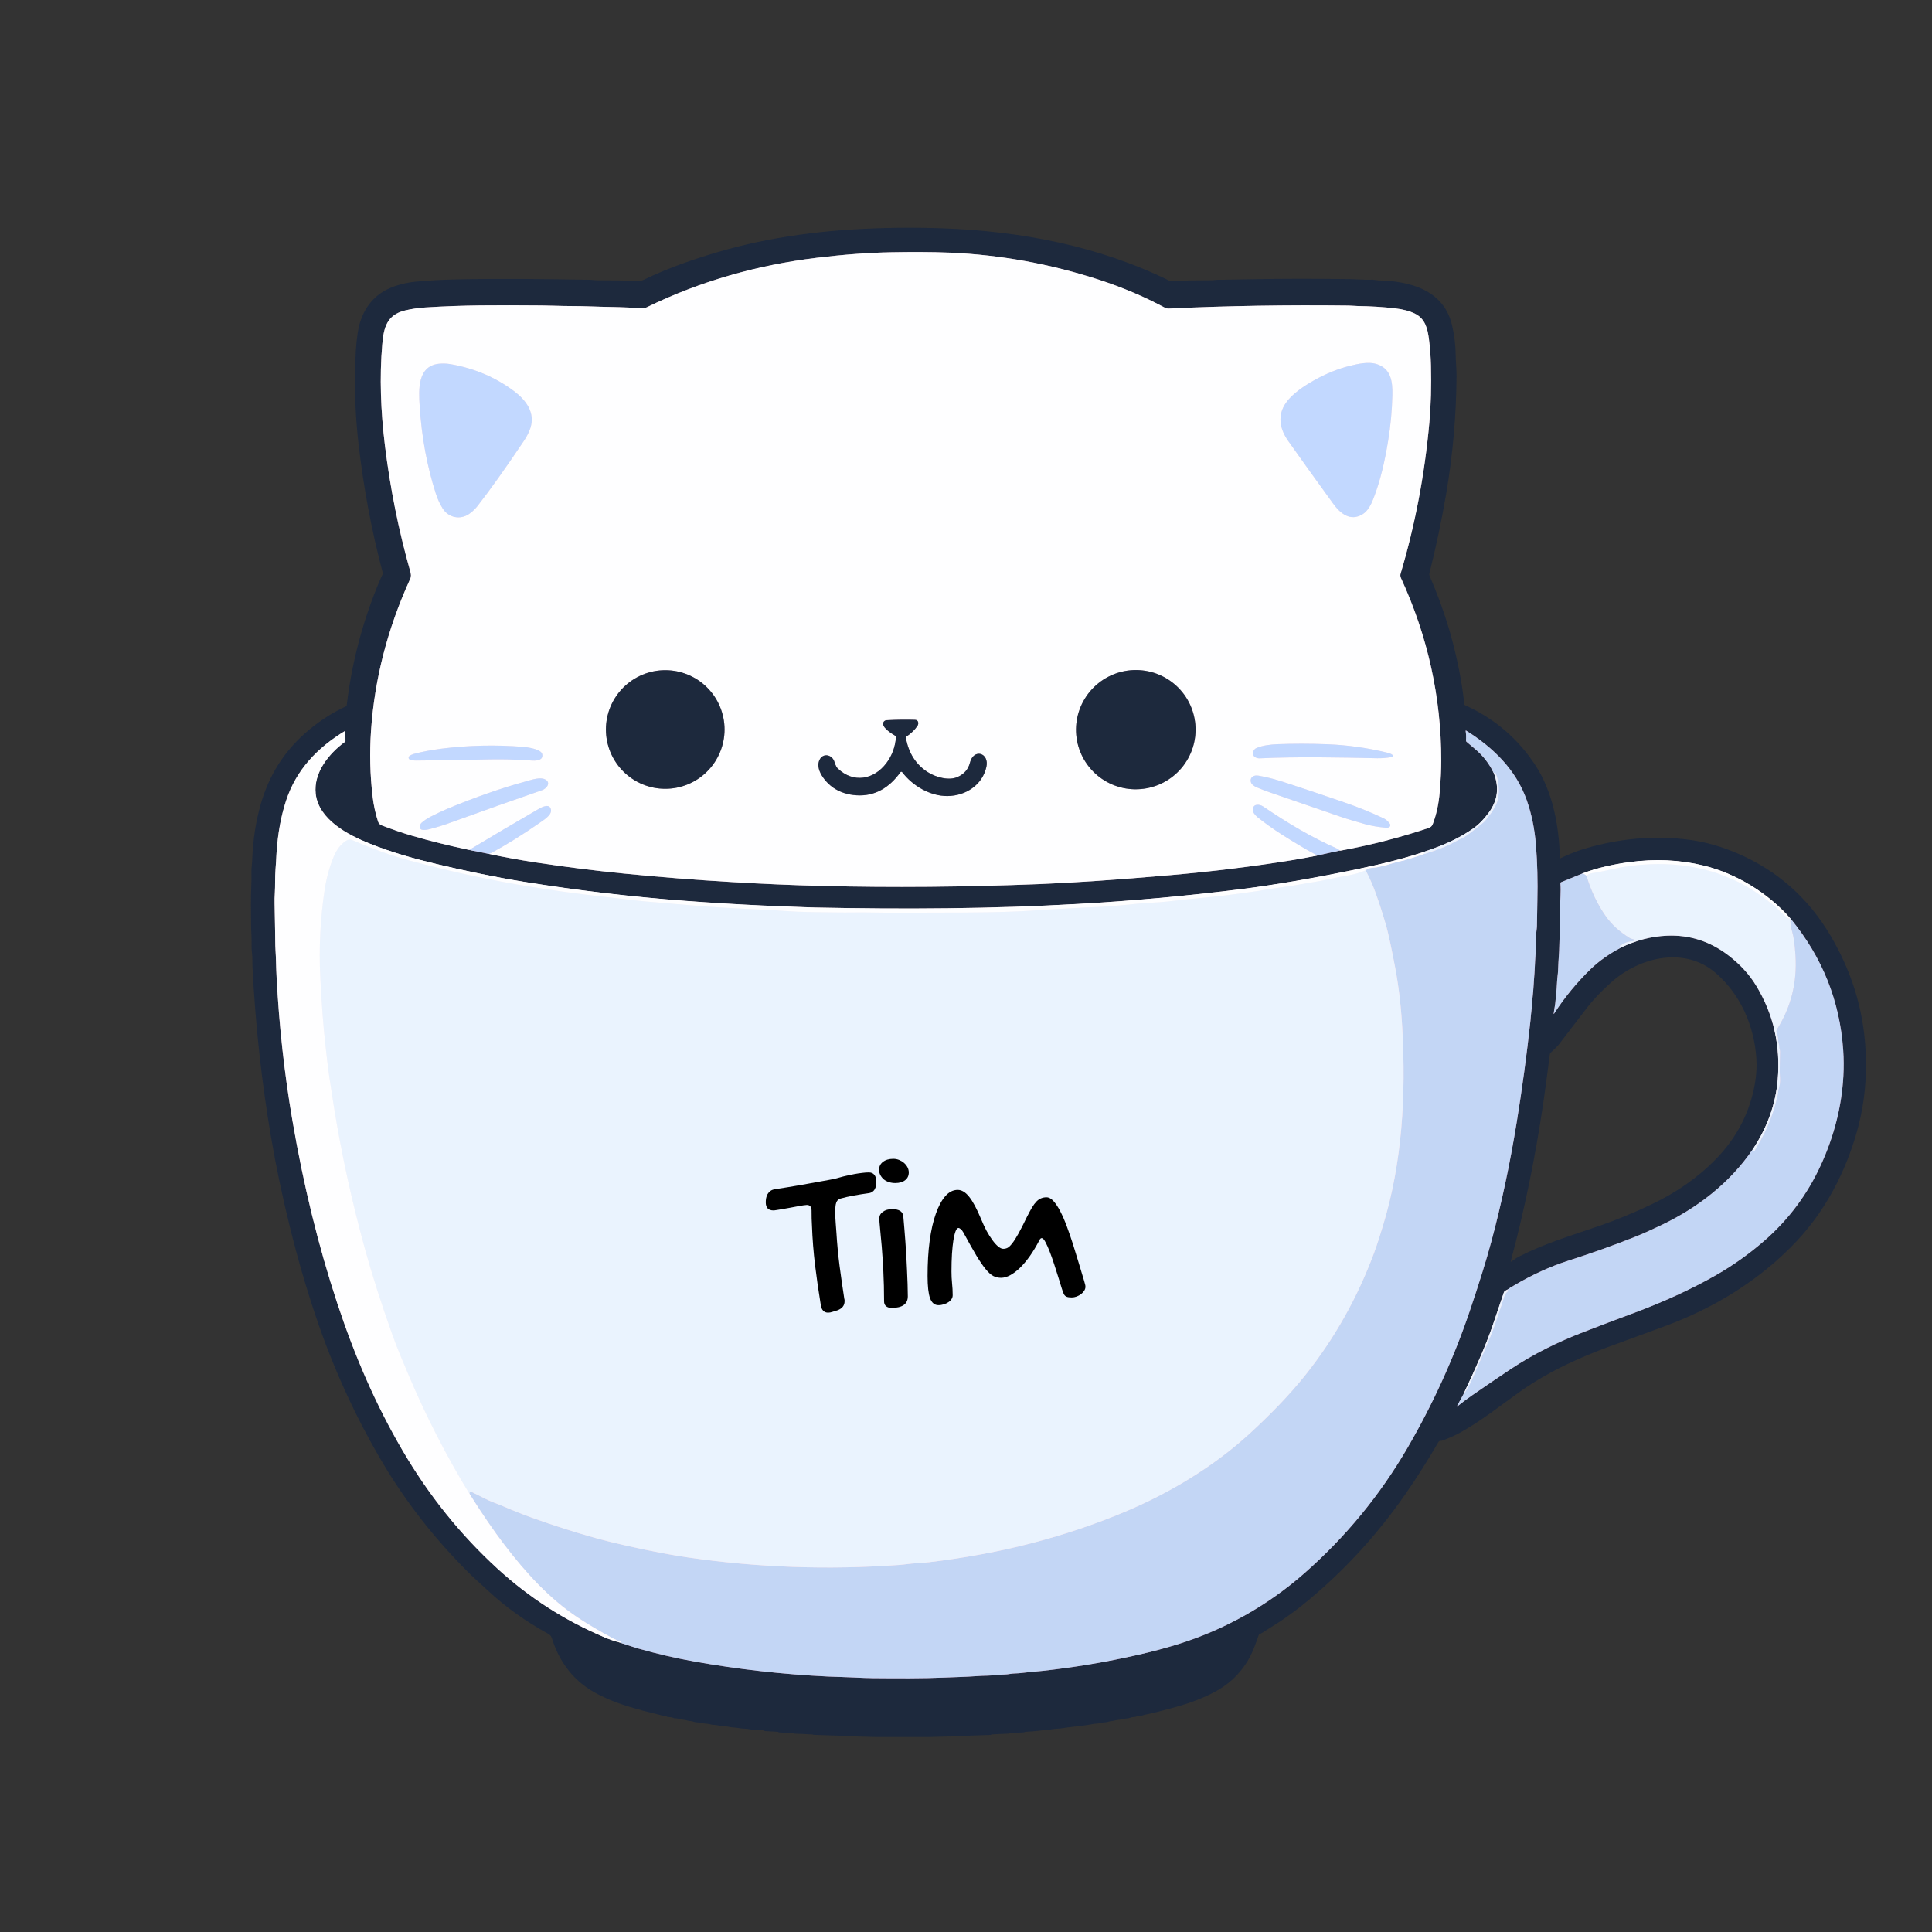 <svg xmlns="http://www.w3.org/2000/svg" xmlns:xlink="http://www.w3.org/1999/xlink" width="500" zoomAndPan="magnify" viewBox="0 0 375 375" height="500" preserveAspectRatio="xMidYMid meet" version="1.2"><rect x="0" y="0" width="375" height="375" fill="#333333" stroke="none"/><defs><clipPath id="649f7800ac"><path d="M 63 43.945 L 289 43.945 L 289 174 L 63 174 Z M 63 43.945 "/></clipPath><clipPath id="623e803b76"><path d="M 48.66 133 L 285 133 L 285 328 L 48.66 328 Z M 48.66 133 "/></clipPath><clipPath id="34619469b9"><path d="M 274 169 L 362.91 169 L 362.91 282 L 274 282 Z M 274 169 "/></clipPath><clipPath id="9402a17709"><path d="M 48.66 44 L 362.91 44 L 362.91 337.195 L 48.66 337.195 Z M 48.66 44 "/></clipPath></defs><g id="71b46b0617"><path style="fill:none;stroke-width:2;stroke-linecap:butt;stroke-linejoin:miter;stroke:#af7482;stroke-opacity:1;stroke-miterlimit:4;" d="M 59.603 163.937 L 64.78 164.985 " transform="matrix(0.749,0,0,0.749,46.418,42.148)"/><path style="fill:none;stroke-width:2;stroke-linecap:butt;stroke-linejoin:miter;stroke:#af929f;stroke-opacity:1;stroke-miterlimit:4;" d="M 64.78 164.985 C 68.69 165.819 72.622 166.533 76.568 167.138 C 84.342 168.327 92.074 169.307 99.759 170.063 C 109.003 170.98 118.284 171.71 127.6 172.258 C 135.791 172.743 143.414 173.071 150.478 173.243 C 150.666 173.243 151 173.254 151.479 173.269 C 169.232 173.712 187.804 173.551 207.194 172.79 C 216.119 172.44 227.506 171.663 241.349 170.459 C 252.084 169.526 262.501 168.243 272.61 166.616 C 274.79 166.267 277.037 165.855 279.357 165.381 " transform="matrix(0.749,0,0,0.749,46.418,42.148)"/><path style="fill:none;stroke-width:2;stroke-linecap:butt;stroke-linejoin:miter;stroke:#af7482;stroke-opacity:1;stroke-miterlimit:4;" d="M 279.357 165.381 L 285.066 164.098 " transform="matrix(0.749,0,0,0.749,46.418,42.148)"/><g clip-rule="nonzero" clip-path="url(#649f7800ac)"><path style="fill:none;stroke-width:2;stroke-linecap:butt;stroke-linejoin:miter;stroke:#af929f;stroke-opacity:1;stroke-miterlimit:4;" d="M 285.066 164.098 C 285.108 164.109 285.149 164.119 285.186 164.124 C 285.222 164.135 285.269 164.135 285.311 164.124 C 293.095 162.701 300.686 160.746 308.09 158.269 C 308.637 158.087 309.008 157.816 309.216 157.263 C 310.165 154.797 310.77 152.028 311.025 148.957 C 311.291 145.782 311.421 143.087 311.421 140.871 C 311.427 124.432 307.949 108.64 300.984 93.488 C 300.853 93.207 300.775 92.753 300.869 92.446 C 304.638 79.797 307.136 66.7 308.351 53.16 C 308.752 48.671 308.888 43.744 308.747 38.384 C 308.689 36.023 308.517 33.775 308.241 31.643 C 307.887 28.921 307.308 26.367 304.659 25.027 C 303.309 24.339 301.583 23.875 299.482 23.629 C 296.401 23.275 293.163 23.072 289.769 23.025 C 288.966 23.009 288.215 22.915 287.412 22.905 C 271.469 22.712 255.963 22.967 240.906 23.676 C 240.473 23.692 240.124 23.614 239.743 23.411 C 234.399 20.553 228.737 18.155 222.757 16.21 C 210.139 12.107 197.303 9.771 184.232 9.203 C 179.3 8.989 173.836 9.01 168.945 9.099 C 163.059 9.208 156.62 9.683 149.623 10.533 C 134.373 12.378 119.477 16.565 105.651 23.327 C 105.286 23.499 104.905 23.583 104.504 23.567 C 101.855 23.473 99.18 23.317 96.516 23.275 C 92.94 23.223 89.373 23.025 85.818 23.03 C 83.346 23.035 80.776 22.894 78.398 22.879 C 66.271 22.795 58.331 22.754 48.305 23.39 C 46.412 23.51 44.624 23.77 42.945 24.182 C 38.279 25.319 37.455 28.619 37.085 32.894 C 36.334 41.497 36.694 50.339 37.757 59.062 C 39.113 70.162 41.303 81.069 44.332 91.778 C 44.53 92.498 44.629 93.03 44.295 93.754 C 38.461 106.549 35.083 119.641 34.165 133.04 C 33.774 138.796 33.909 144.489 34.577 150.11 C 34.853 152.419 35.328 154.583 35.995 156.601 C 36.058 156.789 36.157 156.961 36.297 157.122 C 36.48 157.326 36.626 157.451 36.741 157.498 C 39.624 158.613 42.283 159.526 44.723 160.24 C 49.347 161.59 54.311 162.821 59.603 163.937 " transform="matrix(0.749,0,0,0.749,46.418,42.148)"/></g><path style="fill:none;stroke-width:2;stroke-linecap:butt;stroke-linejoin:miter;stroke:#ffe0e2;stroke-opacity:1;stroke-miterlimit:4;" d="M 285.066 164.098 L 284.899 163.895 C 284.826 163.801 284.732 163.728 284.628 163.681 C 277.803 160.668 271.766 157.075 265.348 152.722 C 264.779 152.336 264.195 152.18 263.591 152.258 C 262.527 152.399 262.418 153.665 262.892 154.416 C 263.132 154.797 263.424 155.131 263.773 155.412 C 265.64 156.908 267.756 158.426 270.129 159.953 C 271.646 160.933 273.585 162.117 275.942 163.509 C 277.011 164.14 278.147 164.76 279.357 165.381 " transform="matrix(0.749,0,0,0.749,46.418,42.148)"/><path style="fill:none;stroke-width:2;stroke-linecap:butt;stroke-linejoin:miter;stroke:#ffe0e2;stroke-opacity:1;stroke-miterlimit:4;" d="M 64.78 164.985 C 64.791 164.932 64.827 164.875 64.89 164.818 C 64.936 164.766 64.994 164.755 65.056 164.797 C 65.098 164.823 65.145 164.818 65.192 164.792 C 69.326 162.555 73.617 159.875 78.065 156.762 C 79.212 155.96 81.448 154.588 80.619 153.05 C 80.041 151.966 78.278 152.925 77.569 153.332 C 71.558 156.809 65.567 160.344 59.603 163.937 " transform="matrix(0.749,0,0,0.749,46.418,42.148)"/><path style="fill:none;stroke-width:2;stroke-linecap:butt;stroke-linejoin:miter;stroke:#af8896;stroke-opacity:1;stroke-miterlimit:4;" d="M 325.055 144.077 C 326.474 147.701 326.062 151.064 323.82 154.166 C 322.537 155.944 321.171 157.341 319.732 158.358 C 317.047 160.25 313.924 161.867 310.358 163.212 C 309.174 163.655 307.98 164.088 306.781 164.5 " transform="matrix(0.749,0,0,0.749,46.418,42.148)"/><g clip-rule="nonzero" clip-path="url(#623e803b76)"><path style="fill:none;stroke-width:2;stroke-linecap:butt;stroke-linejoin:miter;stroke:#af929f;stroke-opacity:1;stroke-miterlimit:4;" d="M 306.781 164.5 C 302.245 166.017 296.651 167.466 289.988 168.853 C 278.507 171.231 268.523 172.956 260.045 174.03 C 245.947 175.808 231.782 177.106 217.548 177.915 C 194.926 179.208 172.168 179.338 149.566 178.858 C 147.752 178.822 145.536 178.738 142.918 178.624 C 140.432 178.509 137.903 178.446 135.359 178.327 C 128.388 177.993 121.709 177.586 115.312 177.106 C 101.631 176.074 87.84 174.447 73.946 172.221 C 66.323 170.996 58.67 169.38 51.297 167.628 C 45.296 166.199 39.473 164.573 33.753 162.273 C 28.216 160.047 20.583 156.074 19.838 149.375 C 19.238 143.958 23.19 139.02 27.46 135.892 C 27.517 135.85 27.544 135.798 27.544 135.735 L 27.528 133.134 C 27.523 133.082 27.502 133.066 27.455 133.092 C 20.26 137.456 14.791 143.144 12.147 151.21 C 10.833 155.219 10.015 159.713 9.692 164.698 C 9.676 164.906 9.66 165.115 9.655 165.329 C 9.603 166.476 9.525 167.685 9.426 168.952 C 9.254 171.1 9.379 173.154 9.243 175.235 C 9.186 176.059 9.165 176.914 9.186 177.805 C 9.228 179.995 9.275 182.414 9.321 185.068 C 9.337 185.855 9.348 186.606 9.348 187.31 C 9.353 188.311 9.379 189.239 9.436 190.089 C 9.499 191.085 9.54 192.007 9.556 192.862 C 9.582 194.109 9.634 195.454 9.707 196.887 C 10.349 209.411 11.704 221.731 13.774 233.853 C 16.662 250.766 20.536 266.585 25.395 281.298 C 29.89 294.901 35.255 307.414 42.356 319.556 C 49.113 331.105 57.272 341.272 66.845 350.057 C 75.067 357.606 84.295 363.545 94.53 367.867 C 95.828 368.42 97.157 368.878 98.518 369.249 " transform="matrix(0.749,0,0,0.749,46.418,42.148)"/></g><path style="fill:none;stroke-width:2;stroke-linecap:butt;stroke-linejoin:miter;stroke:#aa7488;stroke-opacity:1;stroke-miterlimit:4;" d="M 98.518 369.249 C 101.052 370.093 102.663 370.615 103.346 370.808 C 108.231 372.2 113.106 373.326 117.976 374.196 C 129.326 376.225 140.88 377.523 152.642 378.086 C 154.738 378.185 156.855 378.195 159.055 378.315 C 161.083 378.42 162.804 378.482 164.211 378.498 C 170.499 378.545 176.86 378.613 183.158 378.331 C 185.692 378.211 188.132 378.19 190.781 377.992 C 191.818 377.914 192.861 377.867 193.904 377.851 C 195.306 377.825 196.844 377.57 198.361 377.549 C 199.211 377.538 200.103 377.283 201.005 377.278 C 202.256 377.267 203.445 377.038 204.707 376.939 C 205.567 376.871 206.657 376.767 207.991 376.626 C 216.312 375.729 224.602 374.337 232.866 372.46 C 236.552 371.626 239.962 370.719 243.101 369.744 C 255.212 365.985 266.39 359.739 275.947 351.339 C 286.63 341.949 295.535 331.126 302.662 318.868 C 309.232 307.57 314.586 295.813 318.736 283.597 C 321.213 276.303 323.106 270.224 324.404 265.37 C 327.026 255.615 329.216 245.307 330.978 234.452 C 332.402 225.709 333.585 216.934 334.539 208.128 C 334.638 207.19 334.675 206.251 334.81 205.323 C 334.972 204.176 334.972 202.946 335.123 201.752 C 335.311 200.282 335.363 198.441 335.462 197.341 C 335.655 195.271 335.691 192.993 335.837 191.147 C 335.978 189.406 336.046 187.612 336.036 185.761 C 336.03 185.057 336.202 184.343 336.213 183.634 C 336.239 181.382 336.275 179.223 336.322 177.169 C 336.447 172.049 336.322 167.206 335.952 162.633 C 335.613 158.436 334.816 154.567 333.564 151.027 C 330.822 143.248 324.988 137.477 317.913 133.05 C 317.787 132.972 317.735 133.003 317.756 133.155 C 317.871 133.937 317.897 134.745 317.84 135.574 C 317.829 135.72 317.876 135.834 317.986 135.928 C 318.7 136.544 319.435 137.169 320.201 137.805 C 322.25 139.515 323.867 141.606 325.055 144.077 " transform="matrix(0.749,0,0,0.749,46.418,42.148)"/><path style="fill:none;stroke-width:2;stroke-linecap:butt;stroke-linejoin:miter;stroke:#fae1e8;stroke-opacity:1;stroke-miterlimit:4;" d="M 98.518 369.249 C 98.649 369.269 98.763 369.259 98.852 369.223 C 98.899 369.202 98.92 369.165 98.914 369.118 C 98.914 369.066 98.888 369.035 98.841 369.019 C 98.138 368.805 97.47 368.534 96.85 368.201 C 93.445 366.386 90.4 364.588 87.71 362.804 C 80.338 357.893 74.238 351.188 68.727 343.978 C 65.969 340.37 62.992 336.027 59.796 330.948 " transform="matrix(0.749,0,0,0.749,46.418,42.148)"/><path style="fill:none;stroke-width:2;stroke-linecap:butt;stroke-linejoin:miter;stroke:#fad7df;stroke-opacity:1;stroke-miterlimit:4;" d="M 59.796 330.948 C 59.681 330.823 59.629 330.683 59.639 330.531 C 59.66 330.302 59.78 330.208 60.004 330.25 C 60.208 330.292 60.401 330.354 60.573 330.438 C 61.542 330.891 62.507 331.376 63.461 331.882 C 65.082 332.742 66.991 333.352 68.737 334.108 C 71.057 335.119 73.419 336.053 75.818 336.918 C 81.469 338.952 86.991 340.714 92.382 342.21 C 97.1 343.514 102.84 344.812 109.597 346.1 C 111.818 346.522 114.019 346.892 116.193 347.21 C 134.133 349.833 152.371 350.49 170.906 349.176 C 172.387 349.071 173.888 348.806 175.348 348.738 C 176.443 348.691 177.548 348.597 178.669 348.467 C 188.064 347.356 197.032 345.688 205.567 343.461 C 213.825 341.303 221.74 338.639 229.315 335.469 C 241.005 330.578 252.36 323.764 261.755 315.172 C 266.98 310.391 272.183 305.073 276.328 299.848 C 283.856 290.365 289.769 279.817 294.065 268.206 C 294.883 266.001 295.561 263.754 296.25 261.527 C 301.359 244.932 302.292 227.461 301.328 210.089 C 301.01 204.39 300.384 199.108 299.456 194.239 C 298.455 189.009 297.704 185.511 297.204 183.754 C 296.354 180.772 295.431 177.878 294.419 175.073 C 293.679 173.014 292.814 171.064 291.828 169.229 " transform="matrix(0.749,0,0,0.749,46.418,42.148)"/><path style="fill:none;stroke-width:2;stroke-linecap:butt;stroke-linejoin:miter;stroke:#fae1e8;stroke-opacity:1;stroke-miterlimit:4;" d="M 291.828 169.229 C 292.251 168.837 292.819 168.619 293.528 168.566 C 294.289 168.509 294.831 168.441 295.155 168.358 C 295.561 168.254 295.963 168.16 296.369 168.071 C 296.854 167.972 297.256 167.868 297.579 167.763 C 298.882 167.331 300.217 166.976 301.594 166.695 C 301.714 166.669 301.828 166.637 301.943 166.601 C 303.627 166.1 305.29 165.563 306.943 164.995 " transform="matrix(0.749,0,0,0.749,46.418,42.148)"/><path style="fill:none;stroke-width:2;stroke-linecap:butt;stroke-linejoin:miter;stroke:#fad7df;stroke-opacity:1;stroke-miterlimit:4;" d="M 306.943 164.995 C 310.045 164.077 312.537 163.113 314.425 162.101 C 315.525 161.507 316.281 161.126 316.682 160.954 C 317.464 160.615 318.627 159.813 320.17 158.54 C 320.718 158.087 321.26 157.659 321.802 157.263 C 322.402 156.82 322.876 156.33 323.236 155.793 C 323.455 155.459 323.689 155.157 323.929 154.886 C 324.591 154.135 325.123 153.113 325.572 152.237 C 326.015 151.366 326.26 150.329 326.302 149.13 C 326.369 147.258 326.119 145.595 325.546 144.14 C 325.509 144.046 325.446 143.984 325.353 143.958 C 325.243 143.926 325.144 143.968 325.055 144.077 " transform="matrix(0.749,0,0,0.749,46.418,42.148)"/><path style="fill:none;stroke-width:2;stroke-linecap:butt;stroke-linejoin:miter;stroke:#fef4f6;stroke-opacity:1;stroke-miterlimit:4;" d="M 306.781 164.5 C 307.011 164.541 307.068 164.703 306.943 164.995 " transform="matrix(0.749,0,0,0.749,46.418,42.148)"/><path style="fill:none;stroke-width:2;stroke-linecap:butt;stroke-linejoin:miter;stroke:#fef4f6;stroke-opacity:1;stroke-miterlimit:4;" d="M 291.828 169.229 C 290.473 169.818 289.023 170.245 287.49 170.511 C 285.53 170.855 283.601 171.236 281.708 171.653 C 279.524 172.127 277.365 172.398 275.176 172.816 C 271.88 173.436 268.669 173.754 265.436 174.322 C 262.793 174.781 260.139 175.089 257.491 175.459 C 255.509 175.735 253.518 175.97 251.505 176.152 C 247.73 176.507 243.961 176.898 240.191 177.325 C 239.263 177.43 237.882 177.534 236.031 177.628 C 231.599 177.868 227.214 178.54 222.772 178.702 C 220.082 178.806 217.24 178.947 214.248 179.124 C 213.93 179.145 213.617 179.161 213.32 179.176 C 210.822 179.296 208.539 179.432 206.474 179.588 C 201.87 179.927 195.619 180.115 187.725 180.157 C 181.083 180.188 174.821 180.209 168.945 180.209 C 165.89 180.209 162.861 180.089 159.79 180.13 C 157.887 180.157 155.89 180.151 153.815 180.12 C 149.717 180.063 145.557 180.063 141.386 179.75 C 139.102 179.583 136.959 179.458 134.962 179.374 C 127.825 179.077 121.688 178.697 116.558 178.238 C 113.748 177.988 111.042 177.758 108.44 177.55 C 106.073 177.362 103.868 177.153 101.813 176.924 C 93.55 175.996 87.35 175.24 83.216 174.651 C 77.741 173.869 72.736 173.055 68.216 172.206 C 65.176 171.632 62.142 171.017 59.123 170.355 C 54.384 169.317 49.353 168.087 44.024 166.658 C 39.546 165.464 34.634 163.702 29.29 161.377 C 28.769 161.147 28.148 161.267 27.689 161.575 C 26.318 162.487 25.26 163.848 24.514 165.657 C 23.414 168.316 22.632 171.168 22.163 174.208 C 21.021 181.684 20.656 189.348 21.016 196.783 C 21.36 203.785 21.824 209.885 22.418 215.078 C 22.731 217.768 23.013 220.422 23.425 223.154 C 23.758 225.386 24.118 227.695 24.493 230.078 C 26.438 242.33 29.139 254.734 32.59 267.283 C 34.431 273.983 36.782 281.34 39.634 289.353 C 40.255 291.089 40.943 292.872 41.694 294.697 C 42.408 296.423 43.148 298.185 43.909 299.989 C 48.43 310.683 53.722 321.006 59.796 330.948 " transform="matrix(0.749,0,0,0.749,46.418,42.148)"/><path style="fill:none;stroke-width:2;stroke-linecap:butt;stroke-linejoin:miter;stroke:#aa7488;stroke-opacity:1;stroke-miterlimit:4;" d="M 348.012 170.037 L 342.516 172.284 C 342.365 172.352 342.292 172.466 342.303 172.628 C 342.475 174.849 342.209 177.112 342.203 179.328 C 342.193 182.842 342.115 186.418 341.969 190.052 C 341.953 190.36 341.938 190.662 341.917 190.97 C 341.818 192.284 341.745 193.634 341.698 195.021 C 341.677 195.558 341.63 196.121 341.552 196.705 C 341.374 198.113 341.401 199.531 341.213 200.97 C 341.135 201.564 341.077 202.159 341.051 202.753 C 340.994 203.957 340.686 205.115 340.556 206.335 C 340.545 206.455 340.572 206.465 340.639 206.361 C 343.397 202.101 346.583 198.227 350.201 194.734 C 352.292 192.716 354.915 190.866 358.074 189.176 " transform="matrix(0.749,0,0,0.749,46.418,42.148)"/><path style="fill:none;stroke-width:2;stroke-linecap:butt;stroke-linejoin:miter;stroke:#af8896;stroke-opacity:1;stroke-miterlimit:4;" d="M 358.074 189.176 C 361.932 187.341 365.843 186.335 369.8 186.152 C 375.728 185.871 381.114 187.607 385.957 191.356 C 388.908 193.639 391.244 196.199 392.97 199.03 C 397.5 206.465 399.372 214.64 398.59 223.566 C 398.037 229.849 395.889 235.824 392.135 241.496 " transform="matrix(0.749,0,0,0.749,46.418,42.148)"/><path style="fill:none;stroke-width:2;stroke-linecap:butt;stroke-linejoin:miter;stroke:#aa7488;stroke-opacity:1;stroke-miterlimit:4;" d="M 392.135 241.496 C 386.15 250.271 377.782 256.689 368.298 261.204 C 365.592 262.492 363.356 263.488 361.583 264.192 C 356.036 266.392 350.264 268.451 344.268 270.37 C 339.67 271.845 335.029 273.962 330.347 276.726 C 329.711 277.096 329.091 277.487 328.481 277.899 " transform="matrix(0.749,0,0,0.749,46.418,42.148)"/><path style="fill:none;stroke-width:2;stroke-linecap:butt;stroke-linejoin:miter;stroke:#af8896;stroke-opacity:1;stroke-miterlimit:4;" d="M 328.481 277.899 C 328.012 278.107 327.735 278.321 327.662 278.545 C 326.656 281.543 325.639 284.541 324.607 287.534 C 323.152 291.746 320.676 297.544 317.177 304.937 " transform="matrix(0.749,0,0,0.749,46.418,42.148)"/><g clip-rule="nonzero" clip-path="url(#34619469b9)"><path style="fill:none;stroke-width:2;stroke-linecap:butt;stroke-linejoin:miter;stroke:#aa7488;stroke-opacity:1;stroke-miterlimit:4;" d="M 317.177 304.937 L 315.462 308.097 C 315.41 308.201 315.426 308.217 315.52 308.144 C 316.886 307.059 318.194 306.079 319.445 305.213 C 322.85 302.857 326.197 300.578 329.487 298.389 C 335.321 294.51 341.687 291.381 348.277 288.837 C 352.897 287.054 357.047 285.479 360.733 284.119 C 368.893 281.105 376.197 277.758 382.652 274.067 C 387.094 271.522 391.27 268.545 395.175 265.135 C 401.411 259.692 406.275 253.175 409.758 245.594 C 413.22 238.055 415.17 230.36 415.603 222.518 C 415.728 220.297 415.712 218.066 415.561 215.829 C 414.695 203.061 410.144 191.695 401.922 181.742 " transform="matrix(0.749,0,0,0.749,46.418,42.148)"/></g><path style="fill:none;stroke-width:2;stroke-linecap:butt;stroke-linejoin:miter;stroke:#af8896;stroke-opacity:1;stroke-miterlimit:4;" d="M 401.922 181.742 L 401.703 181.486 " transform="matrix(0.749,0,0,0.749,46.418,42.148)"/><path style="fill:none;stroke-width:2;stroke-linecap:butt;stroke-linejoin:miter;stroke:#af929f;stroke-opacity:1;stroke-miterlimit:4;" d="M 401.703 181.486 C 396.067 175.151 387.964 170.084 379.44 167.998 C 373.251 166.481 366.786 166.189 360.045 167.112 C 355.936 167.675 351.818 168.577 348.012 170.037 " transform="matrix(0.749,0,0,0.749,46.418,42.148)"/><path style="fill:none;stroke-width:2;stroke-linecap:butt;stroke-linejoin:miter;stroke:#fef4f6;stroke-opacity:1;stroke-miterlimit:4;" d="M 401.703 181.486 C 401.624 181.616 401.541 181.695 401.458 181.726 C 401.39 181.752 401.296 181.721 401.181 181.632 C 399.967 180.647 398.783 179.354 397.766 178.499 C 395.139 176.298 392.318 174.374 389.315 172.732 C 387.86 171.934 386.395 171.397 384.93 170.767 C 383.778 170.276 382.631 169.859 381.479 169.531 C 376.296 168.035 370.989 167.404 365.561 167.644 C 362.089 167.795 358.867 168.212 355.895 168.895 C 354.513 169.213 353.085 169.51 351.614 169.792 C 351.286 169.854 350.936 169.906 350.566 169.943 C 349.941 170.005 349.451 170.292 349.096 170.803 " transform="matrix(0.749,0,0,0.749,46.418,42.148)"/><path style="fill:none;stroke-width:2;stroke-linecap:butt;stroke-linejoin:miter;stroke:#fae1e8;stroke-opacity:1;stroke-miterlimit:4;" d="M 349.096 170.803 C 348.997 170.506 348.637 170.25 348.012 170.037 " transform="matrix(0.749,0,0,0.749,46.418,42.148)"/><path style="fill:none;stroke-width:2;stroke-linecap:butt;stroke-linejoin:miter;stroke:#fad7df;stroke-opacity:1;stroke-miterlimit:4;" d="M 401.922 181.742 C 401.807 182.685 401.958 183.853 402.375 185.25 C 402.745 186.502 403.022 188.514 403.199 191.298 C 403.637 198.248 402.052 204.609 398.428 210.375 C 398.23 210.688 398.199 211.017 398.335 211.356 C 398.574 211.955 398.694 212.513 398.694 213.024 C 398.694 213.54 398.856 214.009 398.976 214.505 C 399.054 214.854 398.965 215.177 399.08 215.49 C 399.158 215.714 399.2 215.949 399.195 216.189 C 399.184 217.758 399.158 219.234 399.122 220.626 C 399.101 221.335 399.127 222.117 399.195 222.972 C 399.278 224.015 399.143 225.068 398.788 226.121 C 398.653 226.538 398.747 227.007 398.601 227.445 C 398.475 227.841 398.371 228.232 398.288 228.624 C 398.256 228.79 398.215 228.962 398.173 229.14 C 397.891 230.276 397.579 231.329 397.24 232.294 C 396.854 233.405 396.379 234.609 395.816 235.902 C 394.92 237.972 393.809 239.807 392.704 241.762 C 392.641 241.866 392.558 241.929 392.443 241.96 C 392.328 241.992 392.219 241.971 392.12 241.908 C 392.094 241.892 392.104 241.752 392.135 241.496 " transform="matrix(0.749,0,0,0.749,46.418,42.148)"/><path style="fill:none;stroke-width:2;stroke-linecap:butt;stroke-linejoin:miter;stroke:#fad7df;stroke-opacity:1;stroke-miterlimit:4;" d="M 358.074 189.176 L 357.944 189.155 C 357.813 189.129 357.735 189.056 357.709 188.921 C 357.683 188.79 357.725 188.691 357.839 188.624 C 358.887 187.962 360.019 187.602 361.223 187.55 C 361.322 187.544 361.369 187.492 361.369 187.393 C 361.369 187.357 361.364 187.325 361.359 187.289 C 361.333 187.174 361.265 187.106 361.155 187.07 C 360.848 186.981 360.493 186.908 360.227 186.741 C 357.615 185.141 355.54 183.248 354.013 181.064 C 351.901 178.05 350.264 174.63 349.096 170.803 " transform="matrix(0.749,0,0,0.749,46.418,42.148)"/><path style="fill:none;stroke-width:2;stroke-linecap:butt;stroke-linejoin:miter;stroke:#fad7df;stroke-opacity:1;stroke-miterlimit:4;" d="M 317.177 304.937 C 317.996 303.915 318.757 302.591 319.466 300.959 C 321.703 295.803 323.267 292.143 324.148 289.989 C 324.425 289.322 324.706 288.582 325.003 287.763 C 325.285 286.976 325.546 286.225 325.775 285.516 C 326.03 284.744 326.296 283.962 326.578 283.175 C 327 281.997 327.36 280.87 327.668 279.796 C 327.855 279.129 328.199 278.608 328.705 278.238 C 328.794 278.17 328.794 278.107 328.7 278.039 L 328.481 277.899 " transform="matrix(0.749,0,0,0.749,46.418,42.148)"/><path style="fill:none;stroke-width:2;stroke-linecap:butt;stroke-linejoin:miter;stroke:#ffe0e2;stroke-opacity:1;stroke-miterlimit:4;" d="M 278.465 42.284 C 275.827 43.77 272.824 45.767 271.192 48.108 C 268.898 51.398 269.592 54.875 271.787 57.993 C 275.228 62.873 279.101 68.27 283.398 74.177 C 285.269 76.752 287.845 78.963 291.109 76.93 C 292.402 76.121 293.246 74.469 293.789 73.077 C 295.718 68.165 296.802 63.165 297.657 57.988 C 298.293 54.161 298.663 50.225 298.763 46.184 C 298.851 42.435 298.366 39.166 294.555 38.019 C 292.553 37.42 289.941 37.988 287.897 38.489 C 284.722 39.266 281.578 40.532 278.465 42.284 " transform="matrix(0.749,0,0,0.749,46.418,42.148)"/><path style="fill:none;stroke-width:2;stroke-linecap:butt;stroke-linejoin:miter;stroke:#ffe0e2;stroke-opacity:1;stroke-miterlimit:4;" d="M 54.822 38.098 C 53.977 37.946 53.107 37.9 52.21 37.946 C 46.099 38.254 46.501 44.735 46.772 48.994 C 47.288 57.05 48.69 64.604 50.969 71.653 C 51.422 73.045 52.006 74.323 52.731 75.475 C 54.233 77.873 57.288 78.509 59.618 76.862 C 60.432 76.283 61.136 75.616 61.73 74.86 C 64.989 70.694 69.003 65.058 73.779 57.946 C 74.545 56.799 75.109 55.684 75.458 54.604 C 76.746 50.6 74.264 47.352 71.136 45.021 C 66.381 41.481 60.943 39.172 54.822 38.098 " transform="matrix(0.749,0,0,0.749,46.418,42.148)"/><path style="fill:none;stroke-width:2;stroke-linecap:butt;stroke-linejoin:miter;stroke:#af929f;stroke-opacity:1;stroke-miterlimit:4;" d="M 247.162 128.457 C 246.881 127.482 246.505 126.549 246.036 125.647 C 245.572 124.75 245.019 123.9 244.383 123.113 C 243.747 122.32 243.043 121.601 242.266 120.949 C 241.484 120.292 240.65 119.724 239.764 119.239 C 238.872 118.749 237.939 118.353 236.974 118.045 C 236.005 117.743 235.014 117.534 234.003 117.425 C 232.991 117.315 231.98 117.3 230.968 117.388 C 229.957 117.477 228.961 117.665 227.986 117.946 C 227.006 118.233 226.067 118.608 225.165 119.078 C 224.263 119.547 223.413 120.094 222.621 120.73 C 221.829 121.366 221.104 122.07 220.447 122.847 C 219.79 123.624 219.222 124.458 218.732 125.35 C 218.236 126.236 217.84 127.164 217.532 128.134 C 217.225 129.098 217.016 130.089 216.902 131.095 C 216.792 132.101 216.776 133.113 216.865 134.124 C 216.954 135.136 217.136 136.126 217.418 137.101 C 217.704 138.071 218.08 139.01 218.544 139.912 C 219.013 140.808 219.566 141.653 220.202 142.446 C 220.838 143.238 221.542 143.958 222.319 144.609 C 223.095 145.261 223.93 145.834 224.821 146.319 C 225.713 146.809 226.641 147.206 227.611 147.508 C 228.58 147.816 229.571 148.024 230.582 148.134 C 231.594 148.243 232.605 148.254 233.617 148.165 C 234.628 148.076 235.624 147.894 236.599 147.607 C 237.579 147.326 238.518 146.95 239.42 146.481 C 240.322 146.012 241.171 145.459 241.964 144.828 C 242.756 144.192 243.481 143.488 244.138 142.711 C 244.79 141.935 245.363 141.1 245.853 140.209 C 246.344 139.322 246.745 138.394 247.053 137.425 C 247.36 136.46 247.569 135.47 247.683 134.463 C 247.793 133.452 247.803 132.446 247.72 131.434 C 247.631 130.423 247.449 129.432 247.162 128.457 " transform="matrix(0.749,0,0,0.749,46.418,42.148)"/><path style="fill:none;stroke-width:2;stroke-linecap:butt;stroke-linejoin:miter;stroke:#af929f;stroke-opacity:1;stroke-miterlimit:4;" d="M 125.75 132.738 C 125.75 131.726 125.651 130.725 125.452 129.74 C 125.254 128.749 124.968 127.79 124.577 126.856 C 124.191 125.923 123.721 125.037 123.158 124.197 C 122.601 123.363 121.964 122.586 121.25 121.872 C 120.536 121.158 119.759 120.522 118.92 119.959 C 118.08 119.401 117.194 118.926 116.266 118.54 C 115.333 118.155 114.373 117.863 113.383 117.665 C 112.392 117.472 111.391 117.373 110.385 117.373 C 109.373 117.373 108.377 117.472 107.387 117.665 C 106.396 117.863 105.437 118.155 104.504 118.54 C 103.576 118.926 102.689 119.401 101.85 119.959 C 101.01 120.522 100.234 121.158 99.519 121.872 C 98.805 122.586 98.169 123.363 97.611 124.197 C 97.048 125.037 96.579 125.923 96.188 126.856 C 95.802 127.79 95.515 128.749 95.317 129.74 C 95.119 130.725 95.02 131.726 95.02 132.738 C 95.02 133.744 95.119 134.745 95.317 135.73 C 95.515 136.721 95.802 137.685 96.188 138.613 C 96.579 139.547 97.048 140.433 97.611 141.272 C 98.169 142.112 98.805 142.883 99.519 143.598 C 100.234 144.312 101.01 144.948 101.85 145.511 C 102.689 146.069 103.576 146.544 104.504 146.929 C 105.437 147.315 106.396 147.607 107.387 147.805 C 108.377 148.003 109.373 148.097 110.385 148.097 C 111.391 148.097 112.392 148.003 113.383 147.805 C 114.373 147.607 115.333 147.315 116.266 146.929 C 117.194 146.544 118.08 146.069 118.92 145.511 C 119.759 144.948 120.536 144.312 121.25 143.598 C 121.964 142.883 122.601 142.112 123.158 141.272 C 123.721 140.433 124.191 139.547 124.577 138.613 C 124.968 137.685 125.254 136.721 125.452 135.73 C 125.651 134.745 125.75 133.744 125.75 132.738 " transform="matrix(0.749,0,0,0.749,46.418,42.148)"/><path style="fill:none;stroke-width:2;stroke-linecap:butt;stroke-linejoin:miter;stroke:#af929f;stroke-opacity:1;stroke-miterlimit:4;" d="M 167.689 141.424 C 164.436 145.756 159.128 146.721 155.077 142.821 C 154.519 142.284 154.41 141.533 154.123 140.855 C 153.466 139.286 151.422 138.817 150.473 140.391 C 148.951 142.915 151.938 146.481 153.946 147.831 C 155.661 148.989 157.663 149.64 159.947 149.781 C 164.806 150.089 168.523 147.701 171.323 143.801 C 171.38 143.723 171.453 143.686 171.547 143.686 C 171.646 143.681 171.724 143.718 171.782 143.796 C 174.509 147.378 179.055 150 183.481 149.974 C 188.215 149.943 192.574 147.101 193.591 142.399 C 194.373 138.785 190.28 137.524 189.31 141.377 C 188.893 143.035 187.845 144.249 186.172 145.016 C 183.888 146.064 180.468 145.125 178.351 143.754 C 175.338 141.804 173.471 138.9 172.757 135.042 C 172.71 134.797 172.788 134.609 172.997 134.474 C 174.06 133.744 174.999 132.878 175.723 131.804 C 176.12 131.215 176 130.277 175.145 130.24 C 172.955 130.157 170.499 130.188 167.778 130.329 C 167.434 130.344 167.173 130.48 166.99 130.735 C 166.078 132.008 169.144 133.869 169.952 134.349 C 170.108 134.442 170.181 134.578 170.166 134.766 C 169.952 137.294 169.123 139.515 167.689 141.424 " transform="matrix(0.749,0,0,0.749,46.418,42.148)"/><path style="fill:none;stroke-width:2;stroke-linecap:butt;stroke-linejoin:miter;stroke:#ffe0e2;stroke-opacity:1;stroke-miterlimit:4;" d="M 269.023 136.544 C 267.282 136.611 265.103 136.841 263.492 137.565 C 262.678 137.936 262.386 139.109 262.975 139.729 C 263.262 140.037 263.924 140.224 264.294 140.209 C 274.545 139.745 284.644 139.974 294.821 140.183 C 295.942 140.204 297.089 140.12 298.272 139.927 C 299.122 139.787 299.174 139.505 298.424 139.083 C 298.231 138.968 297.855 138.848 297.297 138.707 C 292.235 137.472 287.079 136.752 281.833 136.554 C 277.324 136.387 273.054 136.382 269.023 136.544 " transform="matrix(0.749,0,0,0.749,46.418,42.148)"/><path style="fill:none;stroke-width:2;stroke-linecap:butt;stroke-linejoin:miter;stroke:#ffe0e2;stroke-opacity:1;stroke-miterlimit:4;" d="M 71.631 140.563 C 73.096 140.657 74.577 140.73 76.073 140.793 C 77.272 140.845 78.831 140.626 78.513 139.124 C 78.221 137.784 74.566 137.315 73.487 137.227 C 66.339 136.669 59.295 136.83 52.345 137.711 C 49.723 138.05 47.366 138.499 45.265 139.062 C 44.832 139.182 44.452 139.364 44.113 139.614 C 43.946 139.74 43.878 139.906 43.909 140.11 C 43.941 140.318 44.05 140.454 44.248 140.522 C 44.738 140.699 45.244 140.782 45.771 140.782 C 51.016 140.751 56.475 140.668 62.147 140.532 C 66.495 140.433 69.655 140.443 71.631 140.563 " transform="matrix(0.749,0,0,0.749,46.418,42.148)"/><path style="fill:none;stroke-width:2;stroke-linecap:butt;stroke-linejoin:miter;stroke:#ffe0e2;stroke-opacity:1;stroke-miterlimit:4;" d="M 271.443 146.622 C 269.081 145.85 266.573 145.094 264.075 144.693 C 263.398 144.583 262.871 144.687 262.485 145.005 C 261.787 145.579 261.974 146.632 262.668 147.154 C 263.001 147.404 263.304 147.586 263.575 147.706 C 264.706 148.181 265.833 148.619 266.969 149.01 C 273.038 151.116 279.159 153.222 285.337 155.334 C 287.37 156.027 289.482 156.622 291.521 157.206 C 293.377 157.732 295.269 158.024 297.188 158.191 C 297.47 158.212 297.72 158.16 297.939 158.029 C 298.09 157.941 298.184 157.805 298.22 157.633 C 298.257 157.456 298.22 157.299 298.111 157.153 C 297.6 156.486 297.084 156.027 296.552 155.777 C 293.319 154.239 289.857 152.837 286.171 151.57 C 281.135 149.833 276.224 148.186 271.443 146.622 " transform="matrix(0.749,0,0,0.749,46.418,42.148)"/><path style="fill:none;stroke-width:2;stroke-linecap:butt;stroke-linejoin:miter;stroke:#ffe0e2;stroke-opacity:1;stroke-miterlimit:4;" d="M 79.196 145.631 C 77.94 145.032 75.891 145.73 74.519 146.106 C 68.028 147.873 61.177 150.266 53.956 153.269 C 52.736 153.78 51.297 154.458 49.639 155.308 C 48.696 155.793 47.903 156.33 47.257 156.914 C 46.735 157.378 46.49 158.639 47.543 158.738 C 48.044 158.785 48.555 158.744 49.071 158.613 C 50.985 158.128 52.679 157.612 54.16 157.075 C 63.294 153.77 71.396 150.897 78.466 148.457 C 79.712 148.029 80.896 146.434 79.196 145.631 " transform="matrix(0.749,0,0,0.749,46.418,42.148)"/><g clip-rule="nonzero" clip-path="url(#9402a17709)"><path style=" stroke:none;fill-rule:nonzero;fill:#1d293d;fill-opacity:1;" d="M 180.578 337.148 L 169.809 337.148 C 167.797 337.09 165.785 337.035 163.77 336.992 C 163.594 336.988 163.512 336.914 163.324 336.91 C 161.539 336.863 159.766 336.809 158.004 336.742 C 157.941 336.738 157.883 336.723 157.828 336.699 C 157.785 336.68 157.75 336.668 157.715 336.668 C 156.559 336.59 155.406 336.535 154.266 336.508 C 154.16 336.504 154.117 336.465 154.027 336.426 C 154 336.414 153.973 336.406 153.941 336.402 C 153.039 336.344 152.152 336.297 151.273 336.262 C 151.215 336.262 151.16 336.242 151.113 336.211 C 151.047 336.168 150.973 336.141 150.895 336.137 C 150.137 336.086 149.375 336.047 148.613 336.012 C 148.383 336.004 148.23 335.859 148.008 335.855 C 146.992 335.84 146.289 335.793 145.898 335.711 C 145.441 335.617 144.988 335.559 144.539 335.543 C 144.121 335.523 143.691 335.477 143.254 335.398 C 142.672 335.293 142.086 335.316 141.504 335.188 C 141.129 335.102 140.719 335.055 140.277 335.035 C 139.691 335.016 139.184 334.812 138.578 334.793 C 138.277 334.785 137.973 334.738 137.672 334.652 C 137.234 334.531 136.773 334.582 136.336 334.453 C 135.746 334.281 135.094 334.379 134.523 334.152 C 134.148 334.004 133.773 334.086 133.395 333.953 C 133.109 333.855 132.793 333.797 132.449 333.781 C 132.203 333.77 131.965 333.719 131.742 333.633 C 131.512 333.543 131.27 333.504 131.008 333.523 C 130.926 333.531 130.844 333.516 130.77 333.48 C 130.445 333.336 130.09 333.27 129.695 333.281 C 129.613 333.281 129.535 333.258 129.465 333.215 C 129.188 333.035 128.848 333.062 128.531 332.98 C 127.133 332.621 125.797 332.285 124.523 331.973 C 124.477 331.961 124.43 331.941 124.387 331.914 C 124.355 331.898 124.332 331.887 124.309 331.883 C 121.129 331.078 118.34 330.051 115.938 328.793 C 111.582 326.52 108.625 322.867 107.066 317.844 C 106.957 317.484 106.633 317.238 106.301 317.059 C 102.074 314.723 98.082 311.91 94.566 308.602 C 93.305 307.418 92.016 306.312 90.797 305.094 C 84.289 298.57 78.805 291.559 74.352 284.055 C 69.098 275.215 64.773 265.781 61.379 255.754 C 59.512 250.23 57.828 244.453 56.332 238.418 C 54.812 232.293 53.574 226.387 52.609 220.707 C 50.773 209.918 49.574 198.918 49.008 187.703 C 48.961 186.824 49.031 185.918 48.914 185.066 C 48.766 183.98 48.867 182.824 48.816 181.746 C 48.766 180.719 48.738 179.969 48.738 179.484 C 48.727 176.953 48.652 174.359 48.781 171.809 C 48.82 171.039 48.824 170.273 48.801 169.508 C 48.77 168.625 48.926 167.762 48.957 166.875 C 49.094 163.051 49.656 159.414 50.648 155.973 C 52.215 150.555 55.051 146.023 59.156 142.375 C 61.609 140.199 64.273 138.438 67.156 137.094 C 67.242 137.055 67.289 136.988 67.301 136.895 C 68.234 128.953 70.223 121.238 73.266 113.75 C 73.57 112.996 73.902 112.242 74.254 111.492 C 74.305 111.379 74.301 111.211 74.242 110.984 C 72.117 102.938 70.57 94.691 69.602 86.25 C 69.094 81.836 68.852 77.328 68.875 72.73 C 68.879 72.414 68.977 72.117 68.973 71.809 C 68.949 69.191 69.102 66.805 69.426 64.641 C 70.078 60.305 72.395 56.977 76.684 55.531 C 78.023 55.078 79.371 54.789 80.73 54.664 C 83.094 54.441 85.629 54.297 88.34 54.238 C 97.324 54.031 105.871 54.172 114.641 54.309 C 115.031 54.312 115.371 54.395 115.762 54.395 C 118.523 54.391 121.277 54.434 124.027 54.52 C 124.328 54.531 124.625 54.465 124.91 54.324 C 127.359 53.125 130.086 51.996 133.086 50.941 C 138.602 49.004 143.902 47.551 149 46.582 C 154.395 45.555 159.863 44.875 165.402 44.539 C 171.238 44.18 177.109 44.105 183.012 44.316 C 198.105 44.852 213.297 47.762 226.895 54.445 C 226.984 54.492 227.082 54.512 227.188 54.508 C 229.941 54.434 232.656 54.395 235.34 54.391 C 235.594 54.391 235.836 54.32 236.09 54.316 C 237.324 54.301 239.668 54.262 243.121 54.195 C 248.746 54.086 255.074 54.078 262.105 54.176 C 263.23 54.195 264.82 54.34 266.176 54.285 C 266.648 54.266 267.105 54.406 267.586 54.418 C 273.773 54.566 280.227 56.316 281.828 63.086 C 282.293 65.035 282.535 67.051 282.555 69.133 C 282.566 70.422 282.727 71.684 282.715 72.941 C 282.664 80.625 281.992 88.258 280.703 95.84 C 279.812 101.059 278.727 106.207 277.445 111.285 C 277.398 111.465 277.43 111.684 277.547 111.945 C 280.699 119.188 282.828 126.648 283.934 134.336 C 284.047 135.113 284.133 135.895 284.195 136.68 C 284.199 136.762 284.242 136.82 284.316 136.855 C 290.094 139.469 294.68 143.391 298.07 148.617 C 301.395 153.746 302.605 160.258 302.777 166.496 C 302.777 166.594 302.824 166.621 302.91 166.578 C 304.52 165.797 306.078 165.18 307.582 164.734 C 314.391 162.703 321.164 162.125 327.902 163.008 C 330.977 163.406 334.105 164.297 337.293 165.668 C 345 168.984 351.008 174.312 355.324 181.645 C 359.309 188.422 361.641 195.637 362.102 203.656 C 362.406 208.863 361.941 213.84 360.711 218.582 C 359.723 222.383 358.363 226.02 356.629 229.492 C 354.559 233.648 351.93 237.492 348.738 240.898 C 341.668 248.434 332.645 253.969 322.801 257.539 C 318.988 258.922 315.328 260.266 311.824 261.566 C 309.832 262.305 307.781 263.148 305.676 264.098 C 301.637 265.914 298.012 267.977 294.797 270.281 C 291.102 272.93 287.469 275.801 283.523 278.008 C 282.496 278.578 281.336 279.105 280.039 279.59 C 279.895 279.641 279.746 279.668 279.586 279.668 C 279.414 279.668 279.285 279.742 279.199 279.891 C 277.168 283.402 275.035 286.773 272.793 290.004 C 267.426 297.746 261.156 304.609 253.992 310.582 C 253.047 311.371 252.059 312.148 251.027 312.914 C 249.73 313.871 248.703 314.586 247.945 315.059 C 246.914 315.699 245.887 316.344 244.867 317 C 244.797 317.043 244.723 317.07 244.641 317.086 C 244.48 317.113 244.375 317.203 244.324 317.355 C 244 318.289 243.672 319.184 243.332 320.031 C 242.941 321 242.488 321.898 241.965 322.719 C 240.426 325.137 238.367 327.027 235.789 328.391 C 233.68 329.508 231.332 330.434 228.742 331.176 C 226.117 331.922 224.02 332.461 222.449 332.781 C 222.125 332.848 221.895 332.91 221.75 332.969 C 221.672 332.996 221.594 333.012 221.512 333.012 C 221.246 333.012 220.98 333.055 220.723 333.141 C 220.457 333.23 220.195 333.281 219.934 333.293 C 219.73 333.305 219.535 333.344 219.352 333.422 C 218.898 333.609 218.367 333.52 217.895 333.684 C 217.426 333.844 216.934 333.789 216.461 333.926 C 216.211 334 215.957 334.043 215.691 334.059 C 215.273 334.086 214.988 334.293 214.598 334.293 C 214.289 334.293 213.984 334.336 213.684 334.422 C 213.426 334.496 213.176 334.539 212.926 334.547 C 212.625 334.562 212.316 334.598 212.004 334.66 C 211.703 334.719 211.395 334.773 211.074 334.82 C 210.062 334.969 209.059 335.094 208.055 335.199 C 207.465 335.258 206.914 335.332 206.402 335.418 C 205.953 335.492 205.516 335.535 205.09 335.551 C 204.777 335.562 204.48 335.594 204.195 335.648 C 203.906 335.707 203.617 335.746 203.332 335.766 C 202.738 335.809 202.168 335.867 201.617 335.938 C 200.898 336.031 200.066 336.098 199.117 336.137 C 198.926 336.145 198.84 336.246 198.648 336.254 C 197.77 336.297 196.914 336.344 196.074 336.391 C 196.004 336.395 195.938 336.414 195.871 336.445 C 195.801 336.484 195.723 336.504 195.637 336.508 C 194.617 336.539 193.586 336.59 192.547 336.652 C 192.488 336.656 192.43 336.676 192.371 336.703 C 192.305 336.738 192.234 336.758 192.156 336.758 L 187.309 336.918 C 187.234 336.922 187.168 336.941 187.105 336.98 C 187.074 337.004 187.039 337.012 187.004 337.012 C 184.863 337.039 182.719 337.086 180.578 337.148 Z M 91.074 164.973 L 94.953 165.758 C 97.883 166.383 100.828 166.918 103.785 167.371 C 109.609 168.262 115.402 168.996 121.16 169.562 C 128.086 170.25 135.039 170.797 142.02 171.207 C 148.156 171.57 153.867 171.816 159.16 171.945 C 159.301 171.945 159.551 171.953 159.91 171.965 C 173.211 172.297 187.125 172.176 201.652 171.605 C 208.34 171.344 216.871 170.762 227.242 169.859 C 235.285 169.16 243.09 168.199 250.664 166.98 C 252.297 166.719 253.98 166.41 255.719 166.055 L 259.996 165.094 C 260.027 165.102 260.059 165.109 260.086 165.113 C 260.113 165.121 260.148 165.121 260.18 165.113 C 266.012 164.047 271.699 162.582 277.246 160.727 C 277.656 160.59 277.934 160.387 278.09 159.973 C 278.801 158.125 279.254 156.051 279.445 153.75 C 279.645 151.371 279.742 149.352 279.742 147.691 C 279.746 135.375 277.141 123.543 271.922 112.191 C 271.824 111.98 271.766 111.641 271.836 111.41 C 274.66 101.934 276.531 92.121 277.441 81.977 C 277.742 78.613 277.844 74.922 277.742 70.906 C 277.695 69.137 277.566 67.453 277.359 65.855 C 277.094 63.816 276.66 61.902 274.676 60.898 C 273.664 60.383 272.371 60.035 270.797 59.852 C 268.488 59.586 266.062 59.434 263.52 59.398 C 262.918 59.387 262.355 59.316 261.754 59.309 C 249.809 59.164 238.191 59.355 226.91 59.887 C 226.586 59.898 226.324 59.84 226.039 59.688 C 222.035 57.547 217.793 55.75 213.312 54.293 C 203.859 51.219 194.242 49.469 184.449 49.043 C 180.754 48.883 176.66 48.898 172.996 48.965 C 168.586 49.047 163.762 49.402 158.52 50.039 C 147.094 51.422 135.934 54.559 125.574 59.625 C 125.301 59.754 125.016 59.816 124.715 59.805 C 122.73 59.734 120.727 59.617 118.73 59.586 C 116.051 59.547 113.379 59.398 110.715 59.402 C 108.863 59.406 106.938 59.301 105.156 59.289 C 96.07 59.227 90.121 59.195 82.609 59.672 C 81.191 59.762 79.852 59.957 78.594 60.266 C 75.098 61.117 74.48 63.59 74.203 66.793 C 73.641 73.238 73.91 79.863 74.707 86.398 C 75.723 94.715 77.363 102.887 79.633 110.91 C 79.781 111.449 79.855 111.848 79.605 112.391 C 75.234 121.977 72.703 131.785 72.016 141.824 C 71.723 146.137 71.824 150.402 72.324 154.613 C 72.531 156.344 72.887 157.965 73.387 159.477 C 73.434 159.617 73.508 159.746 73.613 159.867 C 73.75 160.02 73.859 160.113 73.945 160.148 C 76.105 160.984 78.098 161.668 79.926 162.203 C 83.391 163.215 87.109 164.137 91.074 164.973 Z M 289.957 150.094 C 291.02 152.809 290.711 155.328 289.031 157.652 C 288.07 158.984 287.047 160.031 285.969 160.793 C 283.957 162.211 281.617 163.422 278.945 164.43 C 278.059 164.762 277.164 165.086 276.266 165.395 C 272.867 166.531 268.676 167.617 263.684 168.656 C 255.082 170.438 247.602 171.73 241.25 172.535 C 230.688 173.867 220.074 174.84 209.41 175.445 C 192.461 176.414 175.41 176.512 158.477 176.152 C 157.117 176.125 155.457 176.062 153.496 175.977 C 151.633 175.891 149.738 175.844 147.832 175.754 C 142.609 175.504 137.605 175.199 132.812 174.84 C 122.562 174.066 112.23 172.848 101.82 171.18 C 96.109 170.262 90.375 169.051 84.852 167.738 C 80.355 166.668 75.992 165.449 71.707 163.727 C 67.559 162.059 61.84 159.082 61.281 154.062 C 60.832 150.004 63.793 146.305 66.992 143.961 C 67.035 143.93 67.055 143.891 67.055 143.844 L 67.043 141.895 C 67.039 141.855 67.023 141.844 66.988 141.863 C 61.598 145.133 57.5 149.395 55.52 155.438 C 54.535 158.441 53.922 161.809 53.68 165.543 C 53.668 165.699 53.656 165.855 53.652 166.016 C 53.613 166.875 53.555 167.781 53.48 168.73 C 53.352 170.34 53.445 171.879 53.344 173.438 C 53.301 174.055 53.285 174.695 53.301 175.363 C 53.332 177.004 53.367 178.816 53.402 180.805 C 53.414 181.395 53.422 181.957 53.422 182.484 C 53.426 183.234 53.445 183.93 53.488 184.566 C 53.535 185.312 53.566 186.004 53.578 186.645 C 53.598 187.578 53.637 188.586 53.691 189.66 C 54.172 199.043 55.188 208.273 56.738 217.355 C 58.902 230.027 61.805 241.879 65.445 252.902 C 68.812 263.094 72.832 272.469 78.152 281.566 C 83.215 290.219 89.328 297.836 96.5 304.418 C 102.66 310.074 109.574 314.523 117.242 317.762 C 118.215 318.176 119.211 318.52 120.23 318.797 C 122.129 319.43 123.336 319.82 123.848 319.965 C 127.508 321.008 131.16 321.852 134.809 322.504 C 143.312 324.023 151.969 324.996 160.781 325.418 C 162.352 325.492 163.938 325.5 165.586 325.59 C 167.105 325.668 168.395 325.715 169.449 325.727 C 174.16 325.762 178.926 325.812 183.645 325.602 C 185.543 325.512 187.371 325.496 189.355 325.348 C 190.133 325.289 190.914 325.254 191.695 325.242 C 192.746 325.223 193.898 325.031 195.035 325.016 C 195.672 325.008 196.34 324.816 197.016 324.812 C 197.953 324.805 198.844 324.633 199.789 324.559 C 200.434 324.508 201.25 324.43 202.25 324.324 C 208.484 323.652 214.695 322.609 220.887 321.203 C 223.648 320.578 226.203 319.898 228.555 319.168 C 237.629 316.352 246.004 311.672 253.164 305.379 C 261.168 298.344 267.84 290.234 273.18 281.051 C 278.102 272.586 282.113 263.777 285.223 254.625 C 287.078 249.16 288.496 244.605 289.469 240.969 C 291.434 233.66 293.074 225.938 294.395 217.805 C 295.461 211.254 296.348 204.68 297.062 198.082 C 297.137 197.379 297.164 196.676 297.266 195.98 C 297.387 195.121 297.387 194.199 297.5 193.305 C 297.641 192.203 297.68 190.824 297.754 190 C 297.898 188.449 297.926 186.742 298.035 185.359 C 298.141 184.055 298.191 182.711 298.184 181.324 C 298.18 180.797 298.309 180.262 298.316 179.73 C 298.336 178.043 298.363 176.426 298.398 174.887 C 298.492 171.051 298.398 167.422 298.121 163.996 C 297.867 160.852 297.27 157.953 296.332 155.301 C 294.277 149.473 289.906 145.148 284.605 141.832 C 284.512 141.773 284.473 141.797 284.488 141.91 C 284.574 142.496 284.594 143.102 284.551 143.723 C 284.543 143.832 284.578 143.918 284.66 143.988 C 285.195 144.449 285.746 144.918 286.32 145.395 C 287.855 146.676 289.066 148.242 289.957 150.094 Z M 307.156 169.543 L 303.039 171.227 C 302.926 171.277 302.871 171.363 302.879 171.484 C 303.008 173.148 302.809 174.844 302.805 176.504 C 302.797 179.137 302.738 181.816 302.629 184.539 C 302.617 184.77 302.605 184.996 302.59 185.227 C 302.516 186.211 302.461 187.223 302.426 188.262 C 302.41 188.664 302.375 189.086 302.316 189.523 C 302.184 190.578 302.203 191.641 302.062 192.719 C 302.004 193.164 301.961 193.609 301.941 194.055 C 301.898 194.957 301.668 195.824 301.57 196.738 C 301.562 196.828 301.582 196.836 301.633 196.758 C 303.699 193.566 306.086 190.664 308.797 188.047 C 310.363 186.535 312.328 185.148 314.695 183.883 C 317.586 182.508 320.516 181.754 323.48 181.617 C 327.922 181.406 331.957 182.707 335.586 185.516 C 337.797 187.227 339.547 189.145 340.84 191.266 C 344.234 196.836 345.637 202.961 345.051 209.648 C 344.637 214.355 343.027 218.832 340.215 223.082 C 335.73 229.656 329.461 234.465 322.355 237.848 C 320.328 238.812 318.652 239.559 317.324 240.086 C 313.168 241.734 308.844 243.277 304.352 244.715 C 300.906 245.82 297.43 247.406 293.922 249.477 C 293.445 249.754 292.98 250.047 292.523 250.355 C 292.172 250.512 291.965 250.672 291.91 250.84 C 291.156 253.086 290.395 255.332 289.621 257.574 C 288.531 260.73 286.676 265.074 284.055 270.613 L 282.77 272.98 C 282.73 273.059 282.742 273.07 282.812 273.016 C 283.836 272.203 284.816 271.469 285.754 270.82 C 288.305 269.055 290.812 267.348 293.277 265.707 C 297.648 262.801 302.418 260.457 307.355 258.551 C 310.816 257.215 313.926 256.035 316.688 255.016 C 322.801 252.758 328.273 250.25 333.109 247.484 C 336.438 245.578 339.566 243.348 342.492 240.793 C 347.168 236.715 350.809 231.832 353.418 226.152 C 356.012 220.504 357.473 214.738 357.797 208.863 C 357.891 207.199 357.879 205.527 357.766 203.852 C 357.117 194.285 353.707 185.77 347.547 178.312 L 347.383 178.121 C 343.16 173.375 337.09 169.578 330.703 168.016 C 326.066 166.879 321.223 166.66 316.172 167.352 C 313.094 167.773 310.008 168.449 307.156 169.543 Z M 340.895 205.219 C 340.426 198.992 337.82 193.02 333.035 188.867 C 327.039 183.664 318.371 185.734 312.895 190.527 C 310.949 192.227 309.301 193.961 307.941 195.727 C 306.148 198.062 304.355 200.398 302.566 202.738 C 302.367 203 301.824 203.547 300.938 204.379 C 300.875 204.434 300.84 204.504 300.828 204.59 C 300.449 207.609 300.039 210.66 299.598 213.742 C 298.066 224.324 295.949 234.668 293.246 244.781 C 293.207 244.922 293.246 244.945 293.363 244.859 C 293.852 244.484 294.414 244.113 294.969 243.832 C 300.016 241.27 305.281 239.727 310.516 237.91 C 313.891 236.738 317.281 235.34 320.68 233.711 C 325.527 231.387 329.652 228.48 333.055 224.984 C 337.145 220.781 339.676 215.867 340.641 210.25 C 340.938 208.539 341.02 206.863 340.895 205.219 Z M 340.895 205.219 "/></g><path style=" stroke:none;fill-rule:nonzero;fill:#fefeff;fill-opacity:1;" d="M 259.996 165.094 L 259.871 164.941 C 259.816 164.871 259.746 164.816 259.668 164.781 C 254.555 162.523 250.031 159.832 245.223 156.57 C 244.797 156.281 244.359 156.164 243.906 156.223 C 243.109 156.328 243.027 157.277 243.383 157.84 C 243.562 158.125 243.781 158.375 244.043 158.586 C 245.441 159.707 247.027 160.844 248.805 161.988 C 249.941 162.723 251.395 163.609 253.16 164.652 C 253.961 165.125 254.812 165.59 255.719 166.055 C 253.98 166.41 252.297 166.719 250.664 166.98 C 243.09 168.199 235.285 169.16 227.242 169.859 C 216.871 170.762 208.34 171.344 201.652 171.605 C 187.125 172.176 173.211 172.297 159.91 171.965 C 159.551 171.953 159.301 171.945 159.16 171.945 C 153.867 171.816 148.156 171.57 142.02 171.207 C 135.039 170.797 128.086 170.25 121.16 169.562 C 115.402 168.996 109.609 168.262 103.785 167.371 C 100.828 166.918 97.883 166.383 94.953 165.758 C 94.961 165.719 94.988 165.676 95.035 165.633 C 95.07 165.594 95.113 165.586 95.16 165.617 C 95.191 165.637 95.227 165.633 95.262 165.613 C 98.359 163.938 101.574 161.93 104.906 159.598 C 105.766 158.996 107.441 157.969 106.82 156.816 C 106.387 156.004 105.066 156.723 104.535 157.027 C 100.031 159.633 95.543 162.281 91.074 164.973 C 87.109 164.137 83.391 163.215 79.926 162.203 C 78.098 161.668 76.105 160.984 73.945 160.148 C 73.859 160.113 73.75 160.02 73.613 159.867 C 73.508 159.746 73.434 159.617 73.387 159.477 C 72.887 157.965 72.531 156.344 72.324 154.613 C 71.824 150.402 71.723 146.137 72.016 141.824 C 72.703 131.785 75.234 121.977 79.605 112.391 C 79.855 111.848 79.781 111.449 79.633 110.91 C 77.363 102.887 75.723 94.715 74.707 86.398 C 73.91 79.863 73.641 73.238 74.203 66.793 C 74.48 63.59 75.098 61.117 78.594 60.266 C 79.852 59.957 81.191 59.762 82.609 59.672 C 90.121 59.195 96.07 59.227 105.156 59.289 C 106.938 59.301 108.863 59.406 110.715 59.402 C 113.379 59.398 116.051 59.547 118.73 59.586 C 120.727 59.617 122.73 59.734 124.715 59.805 C 125.016 59.816 125.301 59.754 125.574 59.625 C 135.934 54.559 147.094 51.422 158.52 50.039 C 163.762 49.402 168.586 49.047 172.996 48.965 C 176.66 48.898 180.754 48.883 184.449 49.043 C 194.242 49.469 203.859 51.219 213.312 54.293 C 217.793 55.75 222.035 57.547 226.039 59.688 C 226.324 59.84 226.586 59.898 226.91 59.887 C 238.191 59.355 249.809 59.164 261.754 59.309 C 262.355 59.316 262.918 59.387 263.52 59.398 C 266.062 59.434 268.488 59.586 270.797 59.852 C 272.371 60.035 273.664 60.383 274.676 60.898 C 276.66 61.902 277.094 63.816 277.359 65.855 C 277.566 67.453 277.695 69.137 277.742 70.906 C 277.844 74.922 277.742 78.613 277.441 81.977 C 276.531 92.121 274.66 101.934 271.836 111.41 C 271.766 111.641 271.824 111.98 271.922 112.191 C 277.141 123.543 279.746 135.375 279.742 147.691 C 279.742 149.352 279.645 151.371 279.445 153.75 C 279.254 156.051 278.801 158.125 278.09 159.973 C 277.934 160.387 277.656 160.59 277.246 160.727 C 271.699 162.582 266.012 164.047 260.18 165.113 C 260.148 165.121 260.113 165.121 260.086 165.113 C 260.059 165.109 260.027 165.102 259.996 165.094 Z M 255.051 73.828 C 253.074 74.941 250.824 76.438 249.602 78.191 C 247.883 80.656 248.402 83.262 250.047 85.598 C 252.625 89.254 255.527 93.297 258.746 97.723 C 260.148 99.652 262.078 101.309 264.523 99.785 C 265.492 99.18 266.125 97.941 266.531 96.898 C 267.977 93.219 268.789 89.473 269.43 85.594 C 269.906 82.727 270.184 79.777 270.258 76.75 C 270.324 73.941 269.961 71.492 267.105 70.633 C 265.605 70.184 263.648 70.609 262.117 70.984 C 259.738 71.566 257.383 72.516 255.051 73.828 Z M 87.492 70.691 C 86.859 70.578 86.207 70.543 85.535 70.578 C 80.957 70.809 81.258 75.664 81.461 78.855 C 81.848 84.891 82.898 90.551 84.605 95.832 C 84.945 96.875 85.383 97.832 85.926 98.695 C 87.051 100.492 89.34 100.969 91.086 99.734 C 91.695 99.301 92.223 98.801 92.668 98.234 C 95.109 95.113 98.117 90.891 101.695 85.562 C 102.27 84.703 102.691 83.867 102.953 83.059 C 103.918 80.059 102.059 77.625 99.715 75.879 C 96.152 73.227 92.078 71.496 87.492 70.691 Z M 231.598 138.391 C 231.387 137.66 231.105 136.961 230.754 136.285 C 230.406 135.613 229.992 134.977 229.516 134.387 C 229.039 133.793 228.512 133.254 227.93 132.766 C 227.344 132.273 226.719 131.848 226.055 131.484 C 225.387 131.117 224.688 130.82 223.965 130.59 C 223.238 130.363 222.496 130.207 221.738 130.125 C 220.98 130.043 220.223 130.031 219.465 130.098 C 218.707 130.164 217.961 130.305 217.23 130.516 C 216.496 130.73 215.793 131.012 215.117 131.363 C 214.441 131.715 213.805 132.125 213.211 132.602 C 212.617 133.078 212.074 133.605 211.582 134.188 C 211.09 134.77 210.664 135.395 210.297 136.062 C 209.926 136.727 209.629 137.422 209.398 138.148 C 209.168 138.871 209.012 139.613 208.926 140.367 C 208.844 141.121 208.832 141.879 208.898 142.637 C 208.965 143.395 209.102 144.137 209.312 144.867 C 209.527 145.594 209.809 146.297 210.156 146.973 C 210.508 147.645 210.922 148.277 211.398 148.871 C 211.875 149.465 212.402 150.004 212.984 150.492 C 213.566 150.98 214.191 151.41 214.859 151.773 C 215.527 152.141 216.223 152.438 216.949 152.664 C 217.676 152.895 218.418 153.051 219.176 153.133 C 219.934 153.215 220.691 153.223 221.449 153.156 C 222.207 153.09 222.953 152.953 223.684 152.738 C 224.418 152.527 225.121 152.246 225.797 151.895 C 226.473 151.543 227.109 151.129 227.703 150.656 C 228.297 150.18 228.84 149.652 229.332 149.07 C 229.82 148.488 230.25 147.863 230.617 147.195 C 230.984 146.531 231.285 145.836 231.516 145.109 C 231.746 144.387 231.902 143.645 231.988 142.891 C 232.07 142.133 232.078 141.379 232.016 140.621 C 231.949 139.863 231.812 139.121 231.598 138.391 Z M 140.633 141.598 C 140.633 140.84 140.559 140.09 140.41 139.352 C 140.262 138.609 140.047 137.891 139.754 137.191 C 139.465 136.492 139.113 135.828 138.691 135.199 C 138.273 134.574 137.797 133.992 137.262 133.457 C 136.727 132.922 136.145 132.445 135.516 132.023 C 134.887 131.605 134.223 131.25 133.527 130.961 C 132.828 130.672 132.109 130.453 131.367 130.305 C 130.625 130.16 129.875 130.086 129.121 130.086 C 128.363 130.086 127.617 130.16 126.875 130.305 C 126.133 130.453 125.414 130.672 124.715 130.961 C 124.02 131.25 123.355 131.605 122.727 132.023 C 122.098 132.445 121.516 132.922 120.98 133.457 C 120.445 133.992 119.969 134.574 119.551 135.199 C 119.129 135.828 118.777 136.492 118.484 137.191 C 118.195 137.891 117.98 138.609 117.832 139.352 C 117.684 140.09 117.609 140.84 117.609 141.598 C 117.609 142.352 117.684 143.102 117.832 143.844 C 117.98 144.582 118.195 145.305 118.484 146 C 118.777 146.699 119.129 147.363 119.551 147.992 C 119.969 148.621 120.445 149.203 120.98 149.734 C 121.516 150.27 122.098 150.746 122.727 151.168 C 123.355 151.586 124.02 151.941 124.715 152.23 C 125.414 152.52 126.133 152.738 126.875 152.887 C 127.617 153.035 128.363 153.105 129.121 153.105 C 129.875 153.105 130.625 153.035 131.367 152.887 C 132.109 152.738 132.828 152.52 133.527 152.23 C 134.223 151.941 134.887 151.586 135.516 151.168 C 136.145 150.746 136.727 150.27 137.262 149.734 C 137.797 149.203 138.273 148.621 138.691 147.992 C 139.113 147.363 139.465 146.699 139.754 146 C 140.047 145.305 140.262 144.582 140.41 143.844 C 140.559 143.102 140.633 142.352 140.633 141.598 Z M 172.055 148.105 C 169.617 151.352 165.641 152.074 162.605 149.152 C 162.188 148.75 162.105 148.188 161.891 147.68 C 161.398 146.504 159.867 146.152 159.156 147.332 C 158.016 149.223 160.254 151.895 161.758 152.906 C 163.043 153.773 164.543 154.262 166.254 154.367 C 169.895 154.598 172.68 152.809 174.777 149.887 C 174.82 149.828 174.875 149.801 174.945 149.801 C 175.02 149.797 175.078 149.824 175.121 149.883 C 177.164 152.566 180.57 154.531 183.887 154.512 C 187.434 154.488 190.699 152.359 191.461 148.836 C 192.047 146.129 188.98 145.184 188.254 148.07 C 187.941 149.312 187.156 150.223 185.902 150.797 C 184.191 151.582 181.629 150.879 180.043 149.852 C 177.785 148.391 176.387 146.215 175.852 143.324 C 175.816 143.141 175.875 143 176.031 142.898 C 176.828 142.352 177.531 141.703 178.074 140.898 C 178.371 140.457 178.281 139.754 177.641 139.727 C 176 139.664 174.16 139.688 172.121 139.793 C 171.863 139.805 171.668 139.906 171.531 140.098 C 170.848 141.051 173.145 142.445 173.75 142.805 C 173.867 142.875 173.922 142.977 173.91 143.117 C 173.75 145.012 173.129 146.676 172.055 148.105 Z M 247.977 144.449 C 246.672 144.5 245.039 144.672 243.832 145.215 C 243.223 145.492 243.004 146.371 243.445 146.836 C 243.66 147.066 244.156 147.207 244.434 147.195 C 252.113 146.848 259.68 147.02 267.305 147.176 C 268.145 147.191 269.004 147.129 269.891 146.984 C 270.527 146.879 270.566 146.668 270.004 146.352 C 269.859 146.266 269.578 146.176 269.16 146.07 C 265.367 145.145 261.504 144.605 257.574 144.457 C 254.195 144.332 250.996 144.328 247.977 144.449 Z M 100.086 147.461 C 101.184 147.531 102.293 147.586 103.414 147.633 C 104.312 147.672 105.48 147.508 105.242 146.383 C 105.023 145.379 102.285 145.027 101.477 144.961 C 96.121 144.543 90.844 144.664 85.637 145.324 C 83.672 145.578 81.906 145.914 80.332 146.336 C 80.008 146.426 79.723 146.562 79.469 146.75 C 79.344 146.844 79.293 146.969 79.316 147.121 C 79.34 147.277 79.422 147.379 79.57 147.43 C 79.938 147.562 80.316 147.625 80.711 147.625 C 84.641 147.602 88.73 147.539 92.98 147.438 C 96.238 147.363 98.605 147.371 100.086 147.461 Z M 249.789 152 C 248.02 151.422 246.141 150.855 244.27 150.555 C 243.762 150.473 243.367 150.551 243.078 150.789 C 242.555 151.219 242.695 152.008 243.215 152.398 C 243.465 152.586 243.691 152.723 243.895 152.812 C 244.742 153.168 245.586 153.496 246.438 153.789 C 250.984 155.367 255.57 156.945 260.199 158.527 C 261.723 159.047 263.305 159.492 264.832 159.93 C 266.223 160.324 267.641 160.543 269.078 160.668 C 269.289 160.684 269.477 160.645 269.641 160.547 C 269.754 160.48 269.824 160.379 269.852 160.25 C 269.879 160.117 269.852 160 269.77 159.891 C 269.387 159.391 269 159.047 268.602 158.859 C 266.18 157.707 263.586 156.656 260.824 155.707 C 257.051 154.406 253.371 153.172 249.789 152 Z M 105.754 151.258 C 104.812 150.809 103.277 151.332 102.25 151.613 C 97.387 152.938 92.254 154.73 86.844 156.98 C 85.93 157.363 84.852 157.871 83.609 158.508 C 82.902 158.871 82.309 159.273 81.824 159.711 C 81.434 160.059 81.25 161.004 82.039 161.078 C 82.414 161.113 82.797 161.082 83.184 160.984 C 84.617 160.621 85.887 160.234 86.996 159.832 C 93.84 157.355 99.91 155.203 105.207 153.375 C 106.141 153.055 107.027 151.859 105.754 151.258 Z M 105.754 151.258 "/><path style=" stroke:none;fill-rule:nonzero;fill:#c2d8ff;fill-opacity:1;" d="M 255.051 73.828 C 257.383 72.516 259.738 71.566 262.117 70.984 C 263.648 70.609 265.605 70.184 267.105 70.633 C 269.961 71.492 270.324 73.941 270.258 76.75 C 270.184 79.777 269.906 82.727 269.43 85.594 C 268.789 89.473 267.977 93.219 266.531 96.898 C 266.125 97.941 265.492 99.18 264.523 99.785 C 262.078 101.309 260.148 99.652 258.746 97.723 C 255.527 93.297 252.625 89.254 250.047 85.598 C 248.402 83.262 247.883 80.656 249.602 78.191 C 250.824 76.438 253.074 74.941 255.051 73.828 Z M 255.051 73.828 "/><path style=" stroke:none;fill-rule:nonzero;fill:#c2d8ff;fill-opacity:1;" d="M 87.492 70.691 C 92.078 71.496 96.152 73.227 99.715 75.879 C 102.059 77.625 103.918 80.059 102.953 83.059 C 102.691 83.867 102.27 84.703 101.695 85.562 C 98.117 90.891 95.109 95.113 92.668 98.234 C 92.223 98.801 91.695 99.301 91.086 99.734 C 89.34 100.969 87.051 100.492 85.926 98.695 C 85.383 97.832 84.945 96.875 84.605 95.832 C 82.898 90.551 81.848 84.891 81.461 78.855 C 81.258 75.664 80.957 70.809 85.535 70.578 C 86.207 70.543 86.859 70.578 87.492 70.691 Z M 87.492 70.691 "/><path style=" stroke:none;fill-rule:nonzero;fill:#1d293d;fill-opacity:1;" d="M 231.598 138.391 C 231.812 139.121 231.949 139.863 232.016 140.621 C 232.078 141.379 232.07 142.133 231.988 142.891 C 231.902 143.645 231.746 144.387 231.516 145.109 C 231.285 145.836 230.984 146.531 230.617 147.195 C 230.25 147.863 229.82 148.488 229.332 149.07 C 228.84 149.652 228.297 150.18 227.703 150.656 C 227.109 151.133 226.473 151.543 225.797 151.895 C 225.121 152.246 224.418 152.527 223.684 152.738 C 222.953 152.953 222.207 153.094 221.449 153.156 C 220.691 153.223 219.934 153.215 219.176 153.133 C 218.418 153.051 217.676 152.895 216.949 152.664 C 216.223 152.438 215.527 152.141 214.859 151.773 C 214.191 151.41 213.566 150.98 212.984 150.492 C 212.402 150.004 211.875 149.465 211.398 148.871 C 210.922 148.277 210.508 147.645 210.156 146.973 C 209.809 146.297 209.527 145.594 209.312 144.867 C 209.102 144.137 208.965 143.395 208.898 142.637 C 208.832 141.879 208.844 141.121 208.926 140.367 C 209.012 139.613 209.168 138.871 209.398 138.148 C 209.629 137.422 209.926 136.727 210.297 136.062 C 210.664 135.395 211.09 134.77 211.582 134.188 C 212.074 133.605 212.617 133.078 213.211 132.602 C 213.805 132.125 214.441 131.715 215.117 131.363 C 215.793 131.012 216.496 130.73 217.23 130.516 C 217.961 130.305 218.707 130.164 219.465 130.098 C 220.223 130.031 220.98 130.043 221.738 130.125 C 222.496 130.207 223.238 130.363 223.965 130.59 C 224.688 130.82 225.387 131.117 226.055 131.484 C 226.719 131.848 227.344 132.273 227.93 132.766 C 228.512 133.254 229.039 133.793 229.516 134.387 C 229.992 134.977 230.406 135.613 230.754 136.285 C 231.105 136.961 231.387 137.66 231.598 138.391 Z M 231.598 138.391 "/><path style=" stroke:none;fill-rule:nonzero;fill:#1d293d;fill-opacity:1;" d="M 140.633 141.598 C 140.633 142.352 140.559 143.102 140.41 143.844 C 140.262 144.582 140.047 145.305 139.754 146 C 139.465 146.699 139.113 147.363 138.691 147.992 C 138.273 148.621 137.797 149.203 137.262 149.734 C 136.727 150.27 136.145 150.746 135.516 151.168 C 134.887 151.586 134.223 151.941 133.527 152.23 C 132.828 152.52 132.109 152.738 131.367 152.887 C 130.625 153.035 129.875 153.105 129.121 153.105 C 128.363 153.105 127.617 153.035 126.875 152.887 C 126.133 152.738 125.414 152.52 124.715 152.23 C 124.02 151.941 123.355 151.586 122.727 151.168 C 122.098 150.746 121.516 150.27 120.98 149.734 C 120.445 149.203 119.969 148.621 119.551 147.992 C 119.129 147.363 118.773 146.699 118.484 146 C 118.195 145.305 117.98 144.582 117.832 143.844 C 117.684 143.102 117.609 142.352 117.609 141.598 C 117.609 140.84 117.684 140.09 117.832 139.352 C 117.98 138.609 118.195 137.891 118.484 137.191 C 118.777 136.492 119.129 135.828 119.551 135.199 C 119.969 134.574 120.445 133.992 120.98 133.457 C 121.516 132.922 122.098 132.445 122.727 132.023 C 123.355 131.605 124.02 131.25 124.715 130.961 C 125.414 130.672 126.133 130.453 126.875 130.305 C 127.617 130.16 128.363 130.086 129.121 130.086 C 129.875 130.086 130.625 130.16 131.367 130.305 C 132.109 130.453 132.828 130.672 133.527 130.961 C 134.223 131.25 134.887 131.605 135.516 132.023 C 136.145 132.445 136.727 132.922 137.262 133.457 C 137.797 133.992 138.273 134.574 138.691 135.199 C 139.113 135.828 139.465 136.492 139.754 137.191 C 140.047 137.891 140.262 138.609 140.41 139.352 C 140.559 140.09 140.633 140.84 140.633 141.598 Z M 140.633 141.598 "/><path style=" stroke:none;fill-rule:nonzero;fill:#1d293d;fill-opacity:1;" d="M 162.605 149.152 C 165.641 152.074 169.617 151.352 172.055 148.105 C 173.129 146.676 173.75 145.012 173.91 143.117 C 173.922 142.977 173.867 142.875 173.75 142.805 C 173.145 142.445 170.848 141.051 171.531 140.098 C 171.668 139.906 171.863 139.805 172.121 139.793 C 174.16 139.688 176 139.664 177.641 139.727 C 178.281 139.754 178.371 140.457 178.074 140.898 C 177.531 141.703 176.828 142.352 176.031 142.898 C 175.875 143 175.816 143.141 175.852 143.324 C 176.387 146.215 177.785 148.391 180.043 149.852 C 181.629 150.879 184.191 151.582 185.902 150.797 C 187.156 150.223 187.941 149.312 188.254 148.07 C 188.98 145.184 192.047 146.129 191.461 148.836 C 190.699 152.359 187.434 154.488 183.887 154.512 C 180.57 154.531 177.164 152.566 175.121 149.883 C 175.078 149.824 175.02 149.797 174.945 149.801 C 174.875 149.801 174.82 149.828 174.777 149.887 C 172.68 152.809 169.895 154.598 166.254 154.367 C 164.543 154.262 163.043 153.773 161.758 152.906 C 160.254 151.895 158.016 149.223 159.156 147.332 C 159.867 146.152 161.398 146.504 161.891 147.68 C 162.105 148.188 162.188 148.75 162.605 149.152 Z M 162.605 149.152 "/><path style=" stroke:none;fill-rule:nonzero;fill:#c3d6f5;fill-opacity:1;" d="M 120.23 318.797 C 120.328 318.812 120.414 318.805 120.48 318.777 C 120.516 318.762 120.531 318.734 120.527 318.699 C 120.527 318.66 120.508 318.637 120.473 318.625 C 119.945 318.465 119.445 318.262 118.98 318.012 C 116.43 316.652 114.148 315.305 112.133 313.969 C 106.609 310.289 102.039 305.266 97.91 299.863 C 95.844 297.16 93.613 293.906 91.219 290.102 C 91.133 290.008 91.094 289.902 91.102 289.789 C 91.117 289.617 91.207 289.547 91.375 289.578 C 91.527 289.609 91.672 289.656 91.801 289.719 C 92.527 290.059 93.25 290.422 93.965 290.801 C 95.18 291.445 96.609 291.902 97.918 292.469 C 99.656 293.227 101.426 293.926 103.223 294.574 C 107.457 296.098 111.594 297.418 115.633 298.539 C 119.168 299.516 123.469 300.488 128.531 301.453 C 130.195 301.77 131.844 302.047 133.473 302.285 C 146.914 304.25 160.578 304.742 174.465 303.758 C 175.574 303.68 176.699 303.48 177.793 303.43 C 178.613 303.395 179.441 303.324 180.281 303.227 C 187.32 302.395 194.039 301.145 200.434 299.477 C 206.621 297.859 212.551 295.863 218.227 293.488 C 226.984 289.824 235.492 284.719 242.531 278.281 C 246.445 274.699 250.344 270.715 253.449 266.801 C 259.09 259.695 263.52 251.793 266.738 243.094 C 267.352 241.441 267.859 239.758 268.375 238.09 C 272.203 225.656 272.902 212.566 272.18 199.551 C 271.941 195.281 271.473 191.324 270.777 187.676 C 270.027 183.758 269.465 181.137 269.09 179.82 C 268.453 177.586 267.762 175.418 267.004 173.316 C 266.449 171.773 265.801 170.312 265.062 168.938 C 265.379 168.645 265.805 168.48 266.336 168.441 C 266.906 168.398 267.312 168.348 267.555 168.285 C 267.859 168.207 268.16 168.137 268.465 168.07 C 268.828 167.996 269.129 167.918 269.371 167.84 C 270.348 167.516 271.348 167.25 272.379 167.039 C 272.469 167.02 272.555 166.996 272.641 166.969 C 273.902 166.594 275.148 166.191 276.387 165.766 C 278.711 165.078 280.578 164.355 281.992 163.598 C 282.816 163.152 283.383 162.867 283.684 162.738 C 284.27 162.484 285.141 161.883 286.297 160.93 C 286.707 160.59 287.113 160.27 287.52 159.973 C 287.969 159.641 288.324 159.273 288.594 158.871 C 288.758 158.621 288.934 158.395 289.113 158.191 C 289.609 157.629 290.008 156.863 290.344 156.207 C 290.676 155.555 290.859 154.777 290.891 153.879 C 290.941 152.477 290.754 151.23 290.324 150.141 C 290.297 150.07 290.25 150.023 290.18 150.004 C 290.098 149.98 290.023 150.012 289.957 150.094 C 289.066 148.242 287.855 146.676 286.32 145.395 C 285.746 144.918 285.195 144.449 284.66 143.988 C 284.578 143.918 284.543 143.832 284.551 143.723 C 284.594 143.102 284.574 142.496 284.488 141.91 C 284.473 141.797 284.512 141.773 284.605 141.832 C 289.906 145.148 294.277 149.473 296.332 155.301 C 297.27 157.953 297.867 160.852 298.121 163.996 C 298.398 167.422 298.492 171.051 298.398 174.887 C 298.363 176.426 298.336 178.043 298.316 179.73 C 298.309 180.262 298.18 180.797 298.184 181.324 C 298.191 182.711 298.141 184.055 298.035 185.359 C 297.926 186.742 297.898 188.449 297.754 190 C 297.68 190.824 297.641 192.203 297.5 193.305 C 297.387 194.199 297.387 195.121 297.266 195.98 C 297.164 196.676 297.137 197.379 297.062 198.082 C 296.348 204.68 295.461 211.254 294.395 217.805 C 293.074 225.938 291.434 233.66 289.469 240.969 C 288.496 244.605 287.078 249.16 285.223 254.625 C 282.113 263.777 278.102 272.586 273.18 281.051 C 267.84 290.234 261.168 298.344 253.164 305.379 C 246.004 311.672 237.629 316.352 228.555 319.168 C 226.203 319.898 223.648 320.578 220.887 321.203 C 214.695 322.609 208.484 323.652 202.25 324.324 C 201.25 324.43 200.434 324.508 199.789 324.559 C 198.844 324.633 197.953 324.805 197.016 324.812 C 196.34 324.816 195.672 325.008 195.035 325.016 C 193.898 325.031 192.746 325.223 191.695 325.242 C 190.914 325.254 190.133 325.289 189.355 325.348 C 187.371 325.496 185.543 325.512 183.645 325.602 C 178.926 325.812 174.16 325.762 169.449 325.727 C 168.395 325.715 167.105 325.668 165.586 325.59 C 163.938 325.5 162.352 325.492 160.781 325.418 C 151.969 324.996 143.312 324.023 134.809 322.504 C 131.16 321.852 127.508 321.008 123.848 319.965 C 123.336 319.82 122.129 319.43 120.23 318.797 Z M 120.23 318.797 "/><path style=" stroke:none;fill-rule:nonzero;fill:#fefeff;fill-opacity:1;" d="M 276.266 165.395 C 276.438 165.426 276.48 165.547 276.387 165.766 C 275.148 166.191 273.902 166.594 272.641 166.969 C 272.555 166.996 272.469 167.02 272.379 167.039 C 271.348 167.25 270.348 167.516 269.371 167.84 C 269.129 167.918 268.828 167.996 268.465 168.07 C 268.16 168.137 267.859 168.207 267.555 168.285 C 267.312 168.348 266.906 168.398 266.336 168.441 C 265.805 168.48 265.379 168.645 265.062 168.938 C 264.047 169.379 262.961 169.699 261.812 169.898 C 260.344 170.156 258.898 170.441 257.48 170.754 C 255.844 171.109 254.227 171.312 252.586 171.625 C 250.117 172.09 247.711 172.328 245.289 172.754 C 243.309 173.098 241.32 173.328 239.336 173.605 C 237.852 173.812 236.359 173.988 234.852 174.125 C 232.023 174.391 229.199 174.684 226.375 175.004 C 225.68 175.082 224.645 175.16 223.258 175.23 C 219.938 175.41 216.652 175.914 213.324 176.035 C 211.309 176.113 209.18 176.219 206.938 176.352 C 206.699 176.367 206.465 176.379 206.242 176.391 C 204.371 176.48 202.66 176.582 201.113 176.699 C 197.664 176.953 192.98 177.094 187.066 177.125 C 182.09 177.148 177.398 177.164 172.996 177.164 C 170.707 177.164 168.438 177.074 166.137 177.105 C 164.711 177.125 163.215 177.121 161.66 177.098 C 158.59 177.055 155.473 177.055 152.348 176.82 C 150.637 176.695 149.031 176.602 147.535 176.539 C 142.188 176.316 137.59 176.031 133.746 175.688 C 131.641 175.5 129.613 175.328 127.664 175.172 C 125.891 175.031 124.238 174.875 122.699 174.703 C 116.508 174.008 111.863 173.441 108.766 173 C 104.664 172.414 100.914 171.805 97.527 171.168 C 95.25 170.738 92.977 170.277 90.715 169.781 C 87.164 169.004 83.395 168.082 79.402 167.012 C 76.047 166.117 72.367 164.797 68.363 163.055 C 67.973 162.883 67.508 162.973 67.164 163.203 C 66.137 163.887 65.344 164.906 64.785 166.262 C 63.961 168.254 63.375 170.391 63.023 172.668 C 62.168 178.27 61.895 184.012 62.164 189.582 C 62.422 194.828 62.77 199.398 63.215 203.289 C 63.449 205.305 63.66 207.293 63.969 209.34 C 64.219 211.012 64.488 212.742 64.77 214.527 C 66.227 223.707 68.25 233 70.836 242.402 C 72.215 247.422 73.977 252.934 76.113 258.938 C 76.578 260.238 77.094 261.574 77.656 262.941 C 78.191 264.234 78.746 265.555 79.316 266.906 C 82.703 274.918 86.668 282.652 91.219 290.102 C 93.613 293.906 95.844 297.16 97.91 299.863 C 102.039 305.266 106.609 310.289 112.133 313.969 C 114.148 315.305 116.43 316.652 118.98 318.012 C 119.445 318.262 119.945 318.465 120.473 318.625 C 120.508 318.637 120.527 318.66 120.527 318.699 C 120.531 318.734 120.516 318.762 120.48 318.777 C 120.414 318.805 120.328 318.812 120.23 318.797 C 119.211 318.52 118.215 318.176 117.242 317.762 C 109.574 314.523 102.66 310.074 96.5 304.418 C 89.328 297.836 83.215 290.219 78.152 281.566 C 72.832 272.469 68.812 263.094 65.445 252.902 C 61.805 241.879 58.902 230.027 56.738 217.355 C 55.188 208.273 54.172 199.043 53.691 189.66 C 53.637 188.586 53.598 187.578 53.578 186.645 C 53.566 186.004 53.535 185.312 53.488 184.566 C 53.445 183.93 53.426 183.234 53.422 182.484 C 53.422 181.957 53.414 181.395 53.402 180.805 C 53.367 178.816 53.332 177.004 53.301 175.363 C 53.285 174.695 53.301 174.055 53.344 173.438 C 53.445 171.879 53.352 170.34 53.48 168.73 C 53.555 167.781 53.613 166.875 53.652 166.016 C 53.656 165.855 53.668 165.699 53.68 165.543 C 53.922 161.809 54.535 158.441 55.52 155.438 C 57.5 149.395 61.598 145.133 66.988 141.863 C 67.023 141.844 67.039 141.855 67.043 141.895 L 67.055 143.844 C 67.055 143.891 67.035 143.93 66.992 143.961 C 63.793 146.305 60.832 150.004 61.281 154.062 C 61.84 159.082 67.559 162.059 71.707 163.727 C 75.992 165.449 80.355 166.668 84.852 167.738 C 90.375 169.051 96.109 170.262 101.82 171.18 C 112.23 172.848 122.562 174.066 132.812 174.84 C 137.605 175.199 142.609 175.504 147.832 175.754 C 149.738 175.844 151.633 175.891 153.496 175.977 C 155.457 176.062 157.117 176.125 158.477 176.152 C 175.41 176.512 192.461 176.414 209.41 175.445 C 220.074 174.84 230.688 173.867 241.25 172.535 C 247.602 171.73 255.082 170.438 263.684 168.656 C 268.676 167.617 272.867 166.531 276.266 165.395 Z M 276.266 165.395 "/><path style=" stroke:none;fill-rule:nonzero;fill:#c2d8ff;fill-opacity:1;" d="M 247.977 144.449 C 250.996 144.328 254.195 144.332 257.574 144.457 C 261.504 144.605 265.367 145.145 269.16 146.07 C 269.578 146.176 269.859 146.266 270.004 146.352 C 270.566 146.668 270.527 146.879 269.891 146.984 C 269.004 147.129 268.145 147.191 267.305 147.176 C 259.68 147.02 252.113 146.848 244.434 147.195 C 244.156 147.207 243.66 147.066 243.445 146.836 C 243.004 146.371 243.223 145.492 243.832 145.215 C 245.039 144.672 246.672 144.5 247.977 144.449 Z M 247.977 144.449 "/><path style=" stroke:none;fill-rule:nonzero;fill:#c2d8ff;fill-opacity:1;" d="M 100.086 147.461 C 98.605 147.371 96.238 147.363 92.98 147.438 C 88.73 147.539 84.641 147.602 80.711 147.625 C 80.316 147.625 79.938 147.562 79.57 147.43 C 79.422 147.379 79.34 147.277 79.316 147.121 C 79.293 146.969 79.344 146.844 79.469 146.75 C 79.723 146.562 80.008 146.426 80.332 146.336 C 81.906 145.914 83.672 145.578 85.637 145.324 C 90.844 144.664 96.121 144.543 101.477 144.961 C 102.285 145.027 105.023 145.379 105.242 146.383 C 105.48 147.508 104.312 147.672 103.414 147.633 C 102.293 147.586 101.184 147.531 100.086 147.461 Z M 100.086 147.461 "/><path style=" stroke:none;fill-rule:nonzero;fill:#eaf3fe;fill-opacity:1;" d="M 276.387 165.766 C 276.48 165.547 276.438 165.426 276.266 165.395 C 277.164 165.086 278.059 164.762 278.945 164.43 C 281.617 163.422 283.957 162.211 285.969 160.793 C 287.047 160.031 288.07 158.984 289.031 157.652 C 290.711 155.328 291.02 152.809 289.957 150.094 C 290.023 150.012 290.098 149.98 290.18 150.004 C 290.25 150.023 290.297 150.07 290.324 150.141 C 290.754 151.23 290.941 152.477 290.891 153.879 C 290.859 154.777 290.676 155.555 290.344 156.207 C 290.008 156.863 289.609 157.629 289.113 158.191 C 288.934 158.395 288.758 158.621 288.594 158.871 C 288.324 159.273 287.969 159.641 287.52 159.973 C 287.113 160.27 286.707 160.59 286.297 160.93 C 285.141 161.883 284.27 162.484 283.684 162.738 C 283.383 162.867 282.816 163.152 281.992 163.598 C 280.578 164.355 278.711 165.078 276.387 165.766 Z M 276.387 165.766 "/><path style=" stroke:none;fill-rule:nonzero;fill:#c2d8ff;fill-opacity:1;" d="M 244.27 150.555 C 246.141 150.855 248.02 151.422 249.789 152 C 253.371 153.172 257.051 154.406 260.824 155.707 C 263.586 156.656 266.18 157.707 268.602 158.859 C 269 159.047 269.387 159.391 269.77 159.891 C 269.852 160 269.879 160.117 269.852 160.25 C 269.824 160.379 269.754 160.48 269.641 160.547 C 269.477 160.645 269.289 160.684 269.078 160.668 C 267.641 160.543 266.223 160.324 264.832 159.93 C 263.305 159.492 261.723 159.047 260.199 158.527 C 255.57 156.945 250.984 155.367 246.438 153.789 C 245.586 153.496 244.742 153.168 243.895 152.812 C 243.691 152.723 243.465 152.586 243.215 152.398 C 242.695 152.008 242.555 151.219 243.078 150.789 C 243.367 150.551 243.762 150.473 244.27 150.555 Z M 244.27 150.555 "/><path style=" stroke:none;fill-rule:nonzero;fill:#c2d8ff;fill-opacity:1;" d="M 102.25 151.613 C 103.277 151.332 104.812 150.809 105.754 151.258 C 107.027 151.859 106.141 153.055 105.207 153.375 C 99.91 155.203 93.84 157.355 86.996 159.832 C 85.887 160.234 84.617 160.621 83.184 160.984 C 82.797 161.082 82.414 161.113 82.039 161.078 C 81.25 161.004 81.434 160.059 81.824 159.711 C 82.309 159.273 82.902 158.871 83.609 158.508 C 84.852 157.871 85.93 157.363 86.844 156.98 C 92.254 154.73 97.387 152.938 102.25 151.613 Z M 102.25 151.613 "/><path style=" stroke:none;fill-rule:nonzero;fill:#c2d8ff;fill-opacity:1;" d="M 259.996 165.094 L 255.719 166.055 C 254.812 165.59 253.961 165.125 253.16 164.652 C 251.395 163.609 249.941 162.723 248.805 161.988 C 247.027 160.844 245.441 159.707 244.043 158.586 C 243.781 158.375 243.562 158.125 243.383 157.84 C 243.027 157.277 243.109 156.328 243.906 156.223 C 244.359 156.164 244.797 156.281 245.223 156.57 C 250.031 159.832 254.555 162.523 259.668 164.781 C 259.746 164.816 259.816 164.871 259.871 164.941 Z M 259.996 165.094 "/><path style=" stroke:none;fill-rule:nonzero;fill:#c2d8ff;fill-opacity:1;" d="M 94.953 165.758 L 91.074 164.973 C 95.543 162.281 100.031 159.633 104.535 157.027 C 105.066 156.723 106.387 156.004 106.82 156.816 C 107.441 157.969 105.766 158.996 104.906 159.598 C 101.574 161.93 98.359 163.938 95.262 165.613 C 95.227 165.633 95.191 165.637 95.16 165.617 C 95.113 165.586 95.07 165.594 95.035 165.633 C 94.988 165.676 94.961 165.719 94.953 165.758 Z M 94.953 165.758 "/><path style=" stroke:none;fill-rule:nonzero;fill:#eaf3fe;fill-opacity:1;" d="M 265.062 168.938 C 265.801 170.312 266.449 171.773 267.004 173.316 C 267.762 175.418 268.453 177.586 269.09 179.82 C 269.465 181.137 270.027 183.758 270.777 187.676 C 271.473 191.324 271.941 195.281 272.18 199.551 C 272.902 212.566 272.203 225.656 268.375 238.09 C 267.859 239.758 267.352 241.441 266.738 243.094 C 263.52 251.793 259.09 259.695 253.449 266.801 C 250.344 270.715 246.445 274.699 242.531 278.281 C 235.492 284.719 226.984 289.824 218.227 293.488 C 212.551 295.863 206.621 297.859 200.434 299.477 C 194.039 301.145 187.32 302.395 180.281 303.227 C 179.441 303.324 178.613 303.395 177.793 303.43 C 176.699 303.48 175.574 303.68 174.465 303.758 C 160.578 304.742 146.914 304.25 133.473 302.285 C 131.844 302.047 130.195 301.77 128.531 301.453 C 123.469 300.488 119.168 299.516 115.633 298.539 C 111.594 297.418 107.457 296.098 103.223 294.574 C 101.426 293.926 99.656 293.227 97.918 292.469 C 96.609 291.902 95.18 291.445 93.965 290.801 C 93.25 290.422 92.527 290.059 91.801 289.719 C 91.672 289.656 91.527 289.609 91.375 289.578 C 91.207 289.547 91.117 289.617 91.102 289.789 C 91.094 289.902 91.133 290.008 91.219 290.102 C 86.668 282.652 82.703 274.918 79.316 266.906 C 78.746 265.555 78.191 264.234 77.656 262.941 C 77.094 261.574 76.578 260.238 76.113 258.938 C 73.977 252.934 72.215 247.422 70.836 242.402 C 68.25 233 66.227 223.707 64.77 214.527 C 64.488 212.742 64.219 211.012 63.969 209.34 C 63.66 207.293 63.449 205.305 63.215 203.289 C 62.77 199.398 62.422 194.828 62.164 189.582 C 61.895 184.012 62.168 178.27 63.023 172.668 C 63.375 170.391 63.961 168.254 64.785 166.262 C 65.344 164.906 66.137 163.887 67.164 163.203 C 67.508 162.973 67.973 162.883 68.363 163.055 C 72.367 164.797 76.047 166.117 79.402 167.012 C 83.395 168.082 87.164 169.004 90.715 169.781 C 92.977 170.277 95.25 170.738 97.527 171.168 C 100.914 171.805 104.664 172.414 108.766 173 C 111.863 173.441 116.508 174.008 122.699 174.703 C 124.238 174.875 125.891 175.031 127.664 175.172 C 129.613 175.328 131.641 175.5 133.746 175.688 C 137.59 176.031 142.188 176.316 147.535 176.539 C 149.031 176.602 150.637 176.695 152.348 176.82 C 155.473 177.055 158.59 177.055 161.66 177.098 C 163.215 177.121 164.711 177.125 166.137 177.105 C 168.438 177.074 170.707 177.164 172.996 177.164 C 177.398 177.164 182.09 177.148 187.066 177.125 C 192.98 177.094 197.664 176.953 201.113 176.699 C 202.66 176.582 204.371 176.48 206.242 176.391 C 206.465 176.379 206.699 176.367 206.938 176.352 C 209.18 176.219 211.309 176.113 213.324 176.035 C 216.652 175.914 219.938 175.41 223.258 175.23 C 224.645 175.16 225.68 175.082 226.375 175.004 C 229.199 174.684 232.023 174.391 234.852 174.125 C 236.359 173.988 237.852 173.812 239.336 173.605 C 241.32 173.328 243.309 173.098 245.289 172.754 C 247.711 172.328 250.117 172.09 252.586 171.625 C 254.227 171.312 255.844 171.109 257.48 170.754 C 258.898 170.441 260.344 170.156 261.812 169.898 C 262.961 169.699 264.047 169.379 265.062 168.938 Z M 265.062 168.938 "/><path style=" stroke:none;fill-rule:nonzero;fill:#fefeff;fill-opacity:1;" d="M 347.383 178.121 C 347.324 178.219 347.262 178.277 347.199 178.301 C 347.148 178.32 347.078 178.297 346.992 178.23 C 346.082 177.492 345.195 176.523 344.434 175.883 C 342.465 174.234 340.352 172.793 338.102 171.562 C 337.012 170.965 335.914 170.562 334.816 170.09 C 333.953 169.723 333.094 169.41 332.23 169.164 C 328.348 168.043 324.371 167.57 320.305 167.75 C 317.703 167.863 315.289 168.176 313.062 168.688 C 312.027 168.926 310.957 169.148 309.855 169.359 C 309.609 169.406 309.348 169.445 309.07 169.473 C 308.602 169.52 308.234 169.734 307.969 170.117 C 307.895 169.895 307.625 169.703 307.156 169.543 C 310.008 168.449 313.094 167.773 316.172 167.352 C 321.223 166.66 326.066 166.879 330.703 168.016 C 337.09 169.578 343.16 173.375 347.383 178.121 Z M 347.383 178.121 "/><path style=" stroke:none;fill-rule:nonzero;fill:#eaf3fe;fill-opacity:1;" d="M 347.383 178.121 L 347.547 178.312 C 347.461 179.02 347.574 179.895 347.887 180.941 C 348.164 181.879 348.371 183.387 348.504 185.473 C 348.832 190.68 347.645 195.445 344.93 199.766 C 344.781 200 344.758 200.246 344.859 200.5 C 345.039 200.949 345.129 201.367 345.129 201.75 C 345.129 202.137 345.25 202.488 345.34 202.859 C 345.398 203.121 345.332 203.363 345.418 203.598 C 345.477 203.766 345.508 203.941 345.504 204.121 C 345.496 205.297 345.477 206.402 345.449 207.445 C 345.434 207.977 345.453 208.562 345.504 209.203 C 345.566 209.984 345.465 210.773 345.199 211.562 C 345.098 211.875 345.168 212.227 345.059 212.555 C 344.965 212.852 344.887 213.145 344.824 213.438 C 344.801 213.562 344.77 213.691 344.738 213.824 C 344.527 214.676 344.293 215.465 344.039 216.188 C 343.75 217.02 343.395 217.922 342.973 218.891 C 342.301 220.441 341.469 221.816 340.641 223.281 C 340.594 223.359 340.531 223.406 340.445 223.43 C 340.359 223.453 340.277 223.438 340.203 223.391 C 340.184 223.379 340.191 223.273 340.215 223.082 C 343.027 218.832 344.637 214.355 345.051 209.648 C 345.637 202.961 344.234 196.836 340.84 191.266 C 339.547 189.145 337.797 187.227 335.586 185.516 C 331.957 182.707 327.922 181.406 323.48 181.617 C 320.516 181.754 317.586 182.508 314.695 183.883 L 314.598 183.867 C 314.5 183.848 314.441 183.793 314.422 183.691 C 314.402 183.594 314.434 183.52 314.52 183.469 C 315.305 182.973 316.152 182.703 317.055 182.664 C 317.129 182.66 317.164 182.621 317.164 182.547 C 317.164 182.52 317.16 182.496 317.156 182.469 C 317.137 182.383 317.086 182.332 317.004 182.305 C 316.773 182.238 316.508 182.184 316.309 182.059 C 314.352 180.859 312.797 179.441 311.652 177.805 C 310.07 175.547 308.844 172.984 307.969 170.117 C 308.234 169.734 308.602 169.52 309.07 169.473 C 309.348 169.445 309.609 169.406 309.855 169.359 C 310.957 169.148 312.027 168.926 313.062 168.688 C 315.289 168.176 317.703 167.863 320.305 167.75 C 324.371 167.57 328.348 168.043 332.23 169.164 C 333.094 169.41 333.953 169.723 334.816 170.09 C 335.914 170.562 337.012 170.965 338.102 171.562 C 340.352 172.793 342.465 174.234 344.434 175.883 C 345.195 176.523 346.082 177.492 346.992 178.23 C 347.078 178.297 347.148 178.32 347.199 178.301 C 347.262 178.277 347.324 178.219 347.383 178.121 Z M 347.383 178.121 "/><path style=" stroke:none;fill-rule:nonzero;fill:#c3d6f5;fill-opacity:1;" d="M 307.156 169.543 C 307.625 169.703 307.895 169.895 307.969 170.117 C 308.844 172.984 310.07 175.547 311.652 177.805 C 312.797 179.441 314.352 180.859 316.309 182.059 C 316.508 182.184 316.773 182.238 317.004 182.305 C 317.086 182.332 317.137 182.383 317.156 182.469 C 317.16 182.496 317.164 182.52 317.164 182.547 C 317.164 182.621 317.129 182.66 317.055 182.664 C 316.152 182.703 315.305 182.973 314.52 183.469 C 314.434 183.52 314.402 183.594 314.422 183.691 C 314.441 183.793 314.5 183.848 314.598 183.867 L 314.695 183.883 C 312.328 185.148 310.363 186.535 308.797 188.047 C 306.086 190.664 303.699 193.566 301.633 196.758 C 301.582 196.836 301.562 196.828 301.57 196.738 C 301.668 195.824 301.898 194.957 301.941 194.055 C 301.961 193.609 302.004 193.164 302.062 192.719 C 302.203 191.641 302.184 190.578 302.316 189.523 C 302.375 189.086 302.41 188.664 302.426 188.262 C 302.461 187.223 302.516 186.211 302.59 185.227 C 302.605 184.996 302.617 184.77 302.629 184.539 C 302.738 181.816 302.797 179.137 302.805 176.504 C 302.809 174.844 303.008 173.148 302.879 171.484 C 302.871 171.363 302.926 171.277 303.039 171.227 Z M 307.156 169.543 "/><path style=" stroke:none;fill-rule:nonzero;fill:#c3d6f5;fill-opacity:1;" d="M 347.547 178.312 C 353.707 185.77 357.117 194.285 357.766 203.852 C 357.879 205.527 357.891 207.199 357.797 208.863 C 357.473 214.738 356.012 220.504 353.418 226.152 C 350.809 231.832 347.168 236.715 342.492 240.793 C 339.566 243.348 336.438 245.578 333.109 247.484 C 328.273 250.25 322.801 252.758 316.688 255.016 C 313.926 256.035 310.816 257.215 307.355 258.551 C 302.418 260.457 297.648 262.801 293.277 265.707 C 290.812 267.348 288.305 269.055 285.754 270.82 C 284.816 271.469 283.836 272.203 282.812 273.016 C 282.742 273.07 282.73 273.059 282.77 272.98 L 284.055 270.613 C 284.668 269.848 285.238 268.855 285.77 267.633 C 287.445 263.77 288.617 261.027 289.277 259.414 C 289.484 258.914 289.695 258.359 289.918 257.746 C 290.129 257.156 290.324 256.594 290.496 256.062 C 290.688 255.484 290.887 254.898 291.098 254.309 C 291.414 253.426 291.684 252.582 291.914 251.777 C 292.055 251.277 292.312 250.887 292.691 250.609 C 292.758 250.559 292.758 250.512 292.688 250.461 L 292.523 250.355 C 292.98 250.047 293.445 249.754 293.922 249.477 C 297.43 247.406 300.906 245.82 304.352 244.715 C 308.844 243.277 313.168 241.734 317.324 240.086 C 318.652 239.559 320.328 238.812 322.355 237.848 C 329.461 234.465 335.73 229.656 340.215 223.082 C 340.191 223.273 340.184 223.379 340.203 223.391 C 340.277 223.438 340.359 223.453 340.445 223.43 C 340.531 223.406 340.594 223.359 340.641 223.281 C 341.469 221.816 342.301 220.441 342.973 218.891 C 343.395 217.922 343.75 217.02 344.039 216.188 C 344.293 215.465 344.527 214.676 344.738 213.824 C 344.77 213.691 344.801 213.562 344.824 213.438 C 344.887 213.145 344.965 212.852 345.059 212.555 C 345.168 212.227 345.098 211.875 345.199 211.562 C 345.465 210.773 345.566 209.984 345.504 209.203 C 345.453 208.562 345.434 207.977 345.449 207.445 C 345.477 206.402 345.496 205.297 345.504 204.121 C 345.508 203.941 345.477 203.766 345.418 203.598 C 345.332 203.363 345.398 203.121 345.34 202.859 C 345.25 202.488 345.129 202.137 345.129 201.75 C 345.129 201.367 345.039 200.949 344.859 200.5 C 344.758 200.246 344.781 200 344.93 199.766 C 347.645 195.445 348.832 190.68 348.504 185.473 C 348.371 183.387 348.164 181.879 347.887 180.941 C 347.574 179.895 347.461 179.02 347.547 178.312 Z M 347.547 178.312 "/><path style=" stroke:none;fill-rule:nonzero;fill:#eaf3fe;fill-opacity:1;" d="M 292.523 250.355 L 292.688 250.461 C 292.758 250.512 292.758 250.559 292.691 250.609 C 292.312 250.887 292.055 251.277 291.914 251.777 C 291.684 252.582 291.414 253.426 291.098 254.309 C 290.887 254.898 290.688 255.484 290.496 256.062 C 290.324 256.594 290.129 257.156 289.918 257.746 C 289.695 258.359 289.484 258.914 289.277 259.414 C 288.617 261.027 287.445 263.77 285.77 267.633 C 285.238 268.855 284.668 269.848 284.055 270.613 C 286.676 265.074 288.531 260.73 289.621 257.574 C 290.395 255.332 291.156 253.086 291.91 250.84 C 291.965 250.672 292.172 250.512 292.523 250.355 Z M 292.523 250.355 "/><g style="fill:#000000;fill-opacity:1;"><g transform="translate(150.79, 252.583)"><path style="stroke:none" d="M 5.812 -18.703 C 5.688 -18.703 5.453 -18.676 5.109 -18.625 C 4.773 -18.57 4.383 -18.504 3.938 -18.422 C 3.488 -18.348 3.016 -18.258 2.516 -18.156 C 2.023 -18.062 1.562 -17.977 1.125 -17.906 C 0.688 -17.832 0.305 -17.77 -0.016 -17.719 C -0.336 -17.664 -0.551 -17.641 -0.656 -17.641 C -1.656 -17.641 -2.156 -18.164 -2.156 -19.219 C -2.156 -19.5 -2.129 -19.773 -2.078 -20.047 C -2.023 -20.328 -1.93 -20.582 -1.797 -20.812 C -1.66 -21.051 -1.477 -21.254 -1.25 -21.422 C -1.031 -21.586 -0.75 -21.695 -0.406 -21.75 C 1.352 -22.02 3.102 -22.305 4.844 -22.609 C 6.582 -22.91 8.336 -23.227 10.109 -23.562 C 10.492 -23.633 10.844 -23.703 11.156 -23.766 C 11.469 -23.836 11.82 -23.93 12.219 -24.047 C 12.633 -24.172 13.086 -24.285 13.578 -24.391 C 14.078 -24.504 14.578 -24.609 15.078 -24.703 C 15.586 -24.797 16.078 -24.867 16.547 -24.922 C 17.016 -24.984 17.445 -25.016 17.844 -25.016 C 18.32 -25.016 18.68 -24.859 18.922 -24.547 C 19.172 -24.242 19.297 -23.816 19.297 -23.266 C 19.297 -22.984 19.273 -22.707 19.234 -22.438 C 19.191 -22.176 19.109 -21.941 18.984 -21.734 C 18.867 -21.523 18.703 -21.352 18.484 -21.219 C 18.273 -21.082 18.008 -21 17.688 -20.969 C 16.832 -20.852 15.914 -20.707 14.938 -20.531 C 13.969 -20.352 13.117 -20.16 12.391 -19.953 C 12.098 -19.867 11.875 -19.723 11.719 -19.516 C 11.57 -19.316 11.473 -19.066 11.422 -18.766 C 11.379 -18.484 11.352 -18.191 11.344 -17.891 C 11.344 -17.598 11.344 -17.316 11.344 -17.047 C 11.344 -16.422 11.367 -15.789 11.422 -15.156 C 11.473 -14.531 11.52 -13.906 11.562 -13.281 C 11.695 -11.113 11.898 -8.973 12.172 -6.859 C 12.453 -4.742 12.758 -2.609 13.094 -0.453 C 13.125 -0.379 13.141 -0.301 13.141 -0.219 C 13.141 -0.145 13.141 -0.07 13.141 0 C 13.141 0.82 12.676 1.406 11.75 1.75 L 10.734 2.062 C 10.461 2.156 10.195 2.203 9.938 2.203 C 9.551 2.203 9.238 2.078 9 1.828 C 8.758 1.586 8.602 1.227 8.531 0.75 C 8.102 -1.832 7.734 -4.398 7.422 -6.953 C 7.109 -9.516 6.906 -12.094 6.812 -14.688 C 6.781 -15.113 6.758 -15.57 6.75 -16.062 C 6.738 -16.562 6.734 -17.07 6.734 -17.594 C 6.734 -18.332 6.426 -18.703 5.812 -18.703 Z M 5.812 -18.703 "/></g></g><g style="fill:#000000;fill-opacity:1;"><g transform="translate(168.52, 252.583)"><path style="stroke:none" d="M 5.25 -22.953 C 4.812 -22.953 4.398 -23.016 4.016 -23.141 C 3.629 -23.266 3.297 -23.441 3.016 -23.672 C 2.742 -23.91 2.523 -24.188 2.359 -24.5 C 2.191 -24.812 2.109 -25.156 2.109 -25.531 C 2.109 -26.164 2.359 -26.676 2.859 -27.062 C 3.367 -27.457 4.039 -27.656 4.875 -27.656 C 5.27 -27.656 5.645 -27.582 6 -27.438 C 6.363 -27.289 6.68 -27.098 6.953 -26.859 C 7.234 -26.617 7.457 -26.336 7.625 -26.016 C 7.789 -25.691 7.875 -25.359 7.875 -25.016 C 7.875 -24.367 7.633 -23.863 7.156 -23.5 C 6.688 -23.133 6.051 -22.953 5.25 -22.953 Z M 2.156 -16.094 C 2.156 -16.613 2.383 -17.039 2.844 -17.375 C 3.301 -17.719 3.906 -17.891 4.656 -17.891 C 6.008 -17.891 6.727 -17.422 6.812 -16.484 C 6.875 -15.848 6.938 -15.125 7 -14.312 C 7.07 -13.5 7.141 -12.641 7.203 -11.734 C 7.273 -10.828 7.336 -9.891 7.391 -8.922 C 7.441 -7.953 7.488 -7 7.531 -6.062 C 7.582 -5.125 7.617 -4.219 7.641 -3.344 C 7.672 -2.477 7.688 -1.688 7.688 -0.969 C 7.688 -0.219 7.422 0.344 6.891 0.719 C 6.359 1.094 5.582 1.281 4.562 1.281 C 4.102 1.281 3.738 1.172 3.469 0.953 C 3.207 0.734 3.078 0.414 3.078 0 C 3.078 -2.07 3.031 -4.008 2.938 -5.812 C 2.844 -7.625 2.738 -9.234 2.625 -10.641 C 2.508 -12.047 2.398 -13.219 2.297 -14.156 C 2.203 -15.094 2.156 -15.738 2.156 -16.094 Z M 2.156 -16.094 "/></g></g><g style="fill:#000000;fill-opacity:1;"><g transform="translate(178.51, 252.583)"><path style="stroke:none" d="M 23.688 -12.266 C 23.508 -12.266 23.352 -12.117 23.219 -11.828 C 22.645 -10.723 22.039 -9.719 21.406 -8.812 C 20.77 -7.914 20.129 -7.148 19.484 -6.516 C 18.836 -5.891 18.195 -5.406 17.562 -5.062 C 16.938 -4.727 16.348 -4.562 15.797 -4.562 C 15.254 -4.562 14.754 -4.676 14.297 -4.906 C 13.836 -5.145 13.344 -5.586 12.812 -6.234 C 12.281 -6.879 11.672 -7.77 10.984 -8.906 C 10.305 -10.051 9.473 -11.535 8.484 -13.359 C 8.316 -13.66 8.145 -13.879 7.969 -14.016 C 7.801 -14.16 7.648 -14.234 7.516 -14.234 C 7.316 -14.234 7.133 -14.023 6.969 -13.609 C 6.812 -13.203 6.672 -12.629 6.547 -11.891 C 6.43 -11.148 6.336 -10.258 6.266 -9.219 C 6.203 -8.176 6.172 -7.023 6.172 -5.766 C 6.172 -5.016 6.207 -4.266 6.281 -3.516 C 6.363 -2.766 6.406 -1.988 6.406 -1.188 C 6.406 -0.914 6.332 -0.664 6.188 -0.438 C 6.039 -0.207 5.844 -0.008 5.594 0.156 C 5.344 0.332 5.047 0.473 4.703 0.578 C 4.367 0.691 4.016 0.75 3.641 0.75 C 2.891 0.75 2.348 0.301 2.016 -0.594 C 1.691 -1.5 1.531 -2.941 1.531 -4.922 C 1.531 -7.43 1.664 -9.707 1.938 -11.75 C 2.219 -13.801 2.617 -15.555 3.141 -17.016 C 3.66 -18.484 4.273 -19.617 4.984 -20.422 C 5.691 -21.223 6.488 -21.625 7.375 -21.625 C 8.156 -21.625 8.898 -21.176 9.609 -20.281 C 10.328 -19.383 11.098 -17.941 11.922 -15.953 C 12.254 -15.141 12.609 -14.379 12.984 -13.672 C 13.367 -12.973 13.754 -12.363 14.141 -11.844 C 14.523 -11.32 14.895 -10.914 15.25 -10.625 C 15.613 -10.332 15.938 -10.188 16.219 -10.188 C 16.508 -10.188 16.785 -10.25 17.047 -10.375 C 17.305 -10.508 17.602 -10.789 17.938 -11.219 C 18.281 -11.645 18.68 -12.27 19.141 -13.094 C 19.598 -13.914 20.16 -15.02 20.828 -16.406 C 21.191 -17.125 21.516 -17.723 21.797 -18.203 C 22.086 -18.68 22.375 -19.066 22.656 -19.359 C 22.938 -19.648 23.234 -19.859 23.547 -19.984 C 23.867 -20.117 24.223 -20.188 24.609 -20.188 C 25.078 -20.188 25.535 -19.938 25.984 -19.438 C 26.43 -18.945 26.867 -18.285 27.297 -17.453 C 27.723 -16.629 28.141 -15.672 28.547 -14.578 C 28.953 -13.484 29.348 -12.336 29.734 -11.141 C 30.117 -9.941 30.492 -8.723 30.859 -7.484 C 31.223 -6.242 31.578 -5.066 31.922 -3.953 C 32.016 -3.629 32.078 -3.398 32.109 -3.266 C 32.148 -3.141 32.172 -2.988 32.172 -2.812 C 32.172 -2.562 32.094 -2.312 31.938 -2.062 C 31.781 -1.812 31.57 -1.586 31.312 -1.391 C 31.062 -1.203 30.773 -1.047 30.453 -0.922 C 30.129 -0.805 29.812 -0.75 29.5 -0.75 C 29.07 -0.75 28.742 -0.797 28.516 -0.891 C 28.285 -0.984 28.102 -1.16 27.969 -1.422 C 27.895 -1.555 27.766 -1.914 27.578 -2.5 C 27.398 -3.082 27.188 -3.773 26.938 -4.578 C 26.695 -5.379 26.426 -6.227 26.125 -7.125 C 25.832 -8.031 25.539 -8.859 25.25 -9.609 C 24.957 -10.367 24.676 -11 24.406 -11.5 C 24.133 -12.008 23.895 -12.266 23.688 -12.266 Z M 23.688 -12.266 "/></g></g></g></svg>